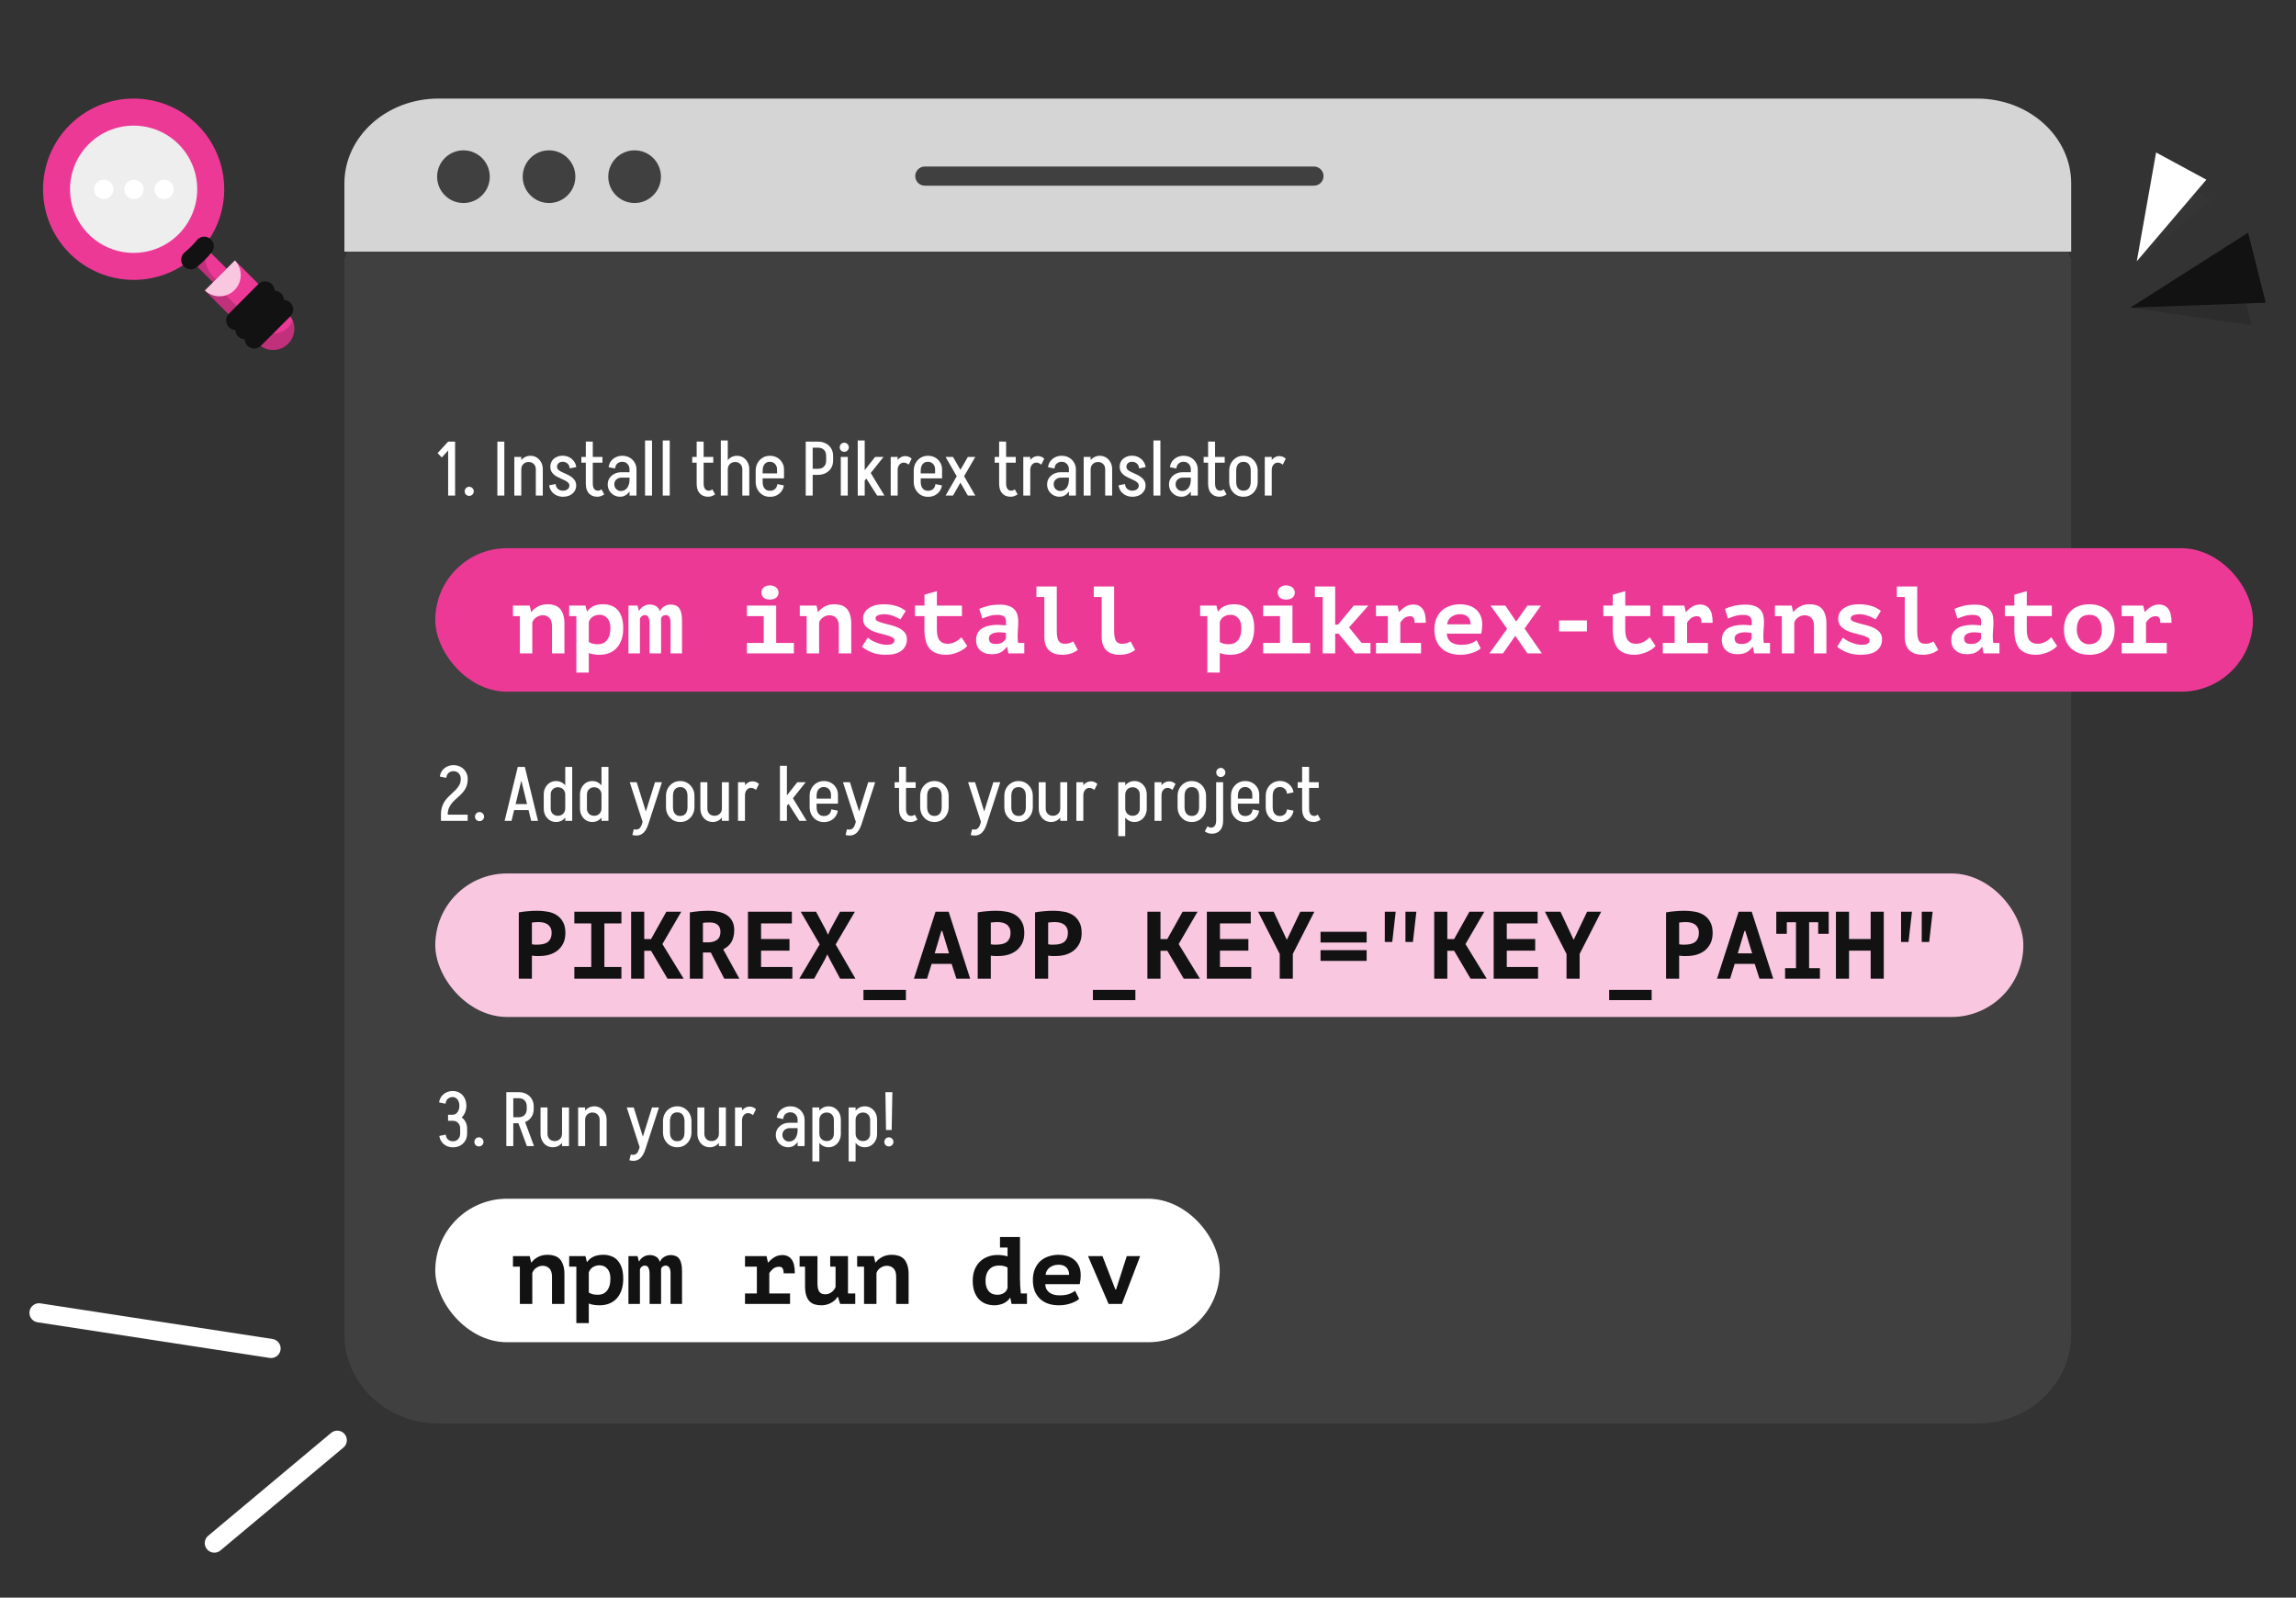 <svg width="480" height="334" viewBox="0 0 480 334" fill="none" xmlns="http://www.w3.org/2000/svg">
<rect x="0" y="0" width="480" height="334" fill="#333333" stroke="none"/>
<g clip-path="url(#clip0_120_1531)">
<path d="M91.671 26.607L413.329 27.893C424.195 27.893 427.176 28.971 427.176 39.255L433 54.222V278.991C433 289.274 424.195 297.607 413.329 297.607H91.671C80.805 297.607 72 289.274 72 278.991V54.222L77.298 39.255C77.298 28.971 80.805 26.607 91.671 26.607Z" fill="#404040"/>
<path d="M91.671 20.607H413.329C424.195 20.607 433 28.548 433 38.346V52.607H72V38.346C72 28.548 80.805 20.607 91.671 20.607Z" fill="#D5D5D5"/>
<path d="M101.892 36.938C101.892 39.703 99.651 41.944 96.89 41.944C94.124 41.944 91.883 39.702 91.883 36.938C91.883 34.17 94.124 31.928 96.89 31.928C99.651 31.928 101.892 34.169 101.892 36.938Z" fill="#404040" stroke="#404040"/>
<path d="M119.785 36.938C119.785 39.702 117.544 41.944 114.779 41.944C112.017 41.944 109.776 39.703 109.776 36.938C109.776 34.169 112.017 31.928 114.779 31.928C117.544 31.928 119.785 34.17 119.785 36.938Z" fill="#404040" stroke="#404040"/>
<path d="M137.677 36.938C137.677 39.702 135.433 41.944 132.671 41.944C129.909 41.944 127.665 39.702 127.665 36.938C127.665 34.17 129.909 31.928 132.671 31.928C135.433 31.928 137.677 34.17 137.677 36.938Z" fill="#404040" stroke="#404040"/>
<path d="M193.342 36.817H274.695" stroke="#404040" stroke-width="4" stroke-linecap="round" stroke-linejoin="round"/>
<path d="M42.846 60.742L49.118 54.464L60.227 65.581C61.962 67.315 61.962 70.122 60.227 71.858C58.492 73.595 55.689 73.595 53.954 71.858L42.846 60.742Z" fill="#ED3996"/>
<path opacity="0.2" d="M60.227 68.426C58.492 70.162 55.689 70.162 53.954 68.426L44.567 59.035L42.846 60.746L53.954 71.863C55.689 73.599 58.492 73.599 60.227 71.863C61.547 70.542 61.856 68.616 61.177 66.999C60.965 67.523 60.642 67.999 60.227 68.426Z" fill="#121212"/>
<path d="M42.505 51.285L39.657 54.135L44.554 59.037L47.401 56.185L42.505 51.285Z" fill="#ED3996"/>
<path opacity="0.2" d="M44.901 58.138C43.071 56.497 42.453 54.024 43.191 51.967L42.5 51.278L39.651 54.133L44.545 59.03L45.185 58.389C45.102 58.305 44.996 58.222 44.901 58.138Z" fill="#121212"/>
<path d="M41.088 25.916C48.144 32.742 48.834 43.822 42.679 51.468C42.336 51.895 41.966 52.31 41.575 52.717C41.041 53.274 40.458 53.809 39.851 54.297C31.726 60.884 19.796 59.611 13.214 51.479C6.632 43.346 7.903 31.41 16.03 24.823C23.467 18.807 34.208 19.282 41.088 25.916Z" fill="#ED3996"/>
<path d="M27.935 52.87C35.278 52.87 41.23 46.913 41.23 39.566C41.23 32.218 35.278 26.261 27.935 26.261C20.593 26.261 14.64 32.218 14.64 39.566C14.64 46.913 20.593 52.87 27.935 52.87Z" fill="#EEEEEE"/>
<path d="M49.109 54.451C50.797 56.223 50.725 59.028 48.956 60.717C47.246 62.345 44.547 62.358 42.837 60.728L49.109 54.451Z" fill="#FAC7E1"/>
<path d="M34.314 41.623C35.431 41.623 36.334 40.717 36.334 39.602C36.334 38.484 35.431 37.581 34.314 37.581C33.199 37.581 32.295 38.484 32.295 39.602C32.295 40.717 33.199 41.623 34.314 41.623Z" fill="white"/>
<path d="M28.005 41.623C29.122 41.623 30.027 40.717 30.027 39.602C30.027 38.484 29.122 37.581 28.005 37.581C26.89 37.581 25.986 38.484 25.986 39.602C25.986 40.717 26.89 41.623 28.005 41.623Z" fill="white"/>
<path d="M23.488 40.539C24.004 39.55 23.623 38.328 22.635 37.811C21.646 37.292 20.426 37.673 19.909 38.663C19.39 39.651 19.771 40.873 20.76 41.39C21.748 41.91 22.969 41.528 23.488 40.539Z" fill="white"/>
<path d="M49.272 66.983L55.416 60.823" stroke="#121212" stroke-width="4" stroke-linecap="round" stroke-linejoin="round"/>
<path d="M51.21 68.92L57.364 62.763" stroke="#121212" stroke-width="4" stroke-linecap="round" stroke-linejoin="round"/>
<path d="M53.146 70.858L59.3 64.7" stroke="#121212" stroke-width="4" stroke-linecap="round" stroke-linejoin="round"/>
<path d="M42.703 51.479C42.358 51.906 41.99 52.324 41.598 52.728C41.052 53.285 40.481 53.821 39.876 54.308" stroke="#121212" stroke-width="4" stroke-linecap="round" stroke-linejoin="round"/>
<path d="M56.67 281.91L8.153 274.46" stroke="white" stroke-width="4" stroke-linecap="round" stroke-linejoin="round"/>
<path d="M70.51 301.095L44.807 322.603" stroke="white" stroke-width="4" stroke-linecap="round" stroke-linejoin="round"/>
<path opacity="0.2" d="M445.366 64.317L467.045 53.354L470.739 67.996L445.366 64.317Z" fill="#121212"/>
<path d="M445.366 64.317L469.984 48.646L473.678 63.284L445.366 64.317Z" fill="#121212"/>
<path opacity="0.2" d="M446.721 54.604L451.92 36.133C451.92 36.133 451.93 36.128 451.937 36.124L462.428 41.8C462.433 41.81 462.433 41.81 462.43 41.824L446.749 54.612C446.733 54.62 446.721 54.604 446.721 54.604Z" fill="#404040"/>
<path d="M446.717 54.594L450.748 31.893C450.74 31.887 450.754 31.889 450.764 31.885L461.253 37.561C461.261 37.571 461.261 37.571 461.251 37.575L446.737 54.593C446.735 54.606 446.721 54.604 446.717 54.594Z" fill="white"/>
<path d="M92.36 95.639L91.48 94.727L93.688 92.327V94.183L92.36 95.639ZM93.688 103.607V92.327H95.144V103.607H93.688ZM98.088 103.671C97.821 103.671 97.597 103.581 97.416 103.399C97.234 103.218 97.144 102.994 97.144 102.727C97.144 102.461 97.234 102.237 97.416 102.055C97.597 101.863 97.821 101.767 98.088 101.767C98.354 101.767 98.578 101.863 98.76 102.055C98.952 102.237 99.048 102.461 99.048 102.727C99.048 102.994 98.952 103.218 98.76 103.399C98.578 103.581 98.354 103.671 98.088 103.671ZM103.979 103.607V92.327H105.435V103.607H103.979ZM107.523 103.607V95.527H108.979V103.607H107.523ZM112.019 103.607V98.103H113.475V103.607H112.019ZM112.019 98.103C112.019 97.655 111.88 97.293 111.603 97.015C111.325 96.727 110.968 96.583 110.531 96.583L110.899 95.287C111.389 95.287 111.827 95.41 112.211 95.655C112.605 95.901 112.915 96.237 113.139 96.663C113.363 97.09 113.475 97.57 113.475 98.103H112.019ZM108.339 98.135C108.339 97.591 108.451 97.106 108.674 96.679C108.899 96.242 109.203 95.901 109.587 95.655C109.971 95.41 110.408 95.287 110.899 95.287L110.531 96.583C110.072 96.583 109.699 96.727 109.411 97.015C109.123 97.303 108.979 97.677 108.979 98.135H108.339ZM119.034 101.527C119.034 101.261 118.938 101.042 118.746 100.871C118.554 100.69 118.303 100.53 117.994 100.391C117.695 100.242 117.375 100.093 117.034 99.943C116.703 99.794 116.383 99.623 116.074 99.431C115.775 99.229 115.53 98.978 115.338 98.679C115.146 98.37 115.05 97.997 115.05 97.559C115.05 97.559 115.093 97.559 115.178 97.559C115.274 97.559 115.391 97.559 115.53 97.559C115.679 97.559 115.823 97.559 115.962 97.559C116.101 97.559 116.218 97.559 116.314 97.559C116.41 97.559 116.458 97.559 116.458 97.559C116.458 97.826 116.554 98.05 116.746 98.231C116.938 98.402 117.183 98.557 117.482 98.695C117.791 98.834 118.117 98.983 118.458 99.143C118.799 99.293 119.119 99.469 119.418 99.671C119.717 99.874 119.962 100.125 120.154 100.423C120.357 100.711 120.458 101.079 120.458 101.527C120.458 101.527 120.41 101.527 120.314 101.527C120.218 101.527 120.095 101.527 119.946 101.527C119.807 101.527 119.669 101.527 119.53 101.527C119.391 101.527 119.274 101.527 119.178 101.527C119.082 101.527 119.034 101.527 119.034 101.527ZM117.674 103.847V102.583C118.069 102.583 118.394 102.487 118.65 102.295C118.906 102.093 119.034 101.837 119.034 101.527H120.458C120.458 101.975 120.335 102.375 120.09 102.727C119.855 103.079 119.53 103.357 119.114 103.559C118.698 103.751 118.218 103.847 117.674 103.847ZM115.05 97.559C115.05 97.122 115.157 96.733 115.37 96.391C115.594 96.039 115.903 95.767 116.298 95.575C116.693 95.373 117.13 95.271 117.61 95.271V96.535C117.279 96.535 117.002 96.631 116.778 96.823C116.565 97.015 116.458 97.261 116.458 97.559H115.05ZM116.154 101.191C116.207 101.661 116.378 102.013 116.666 102.247C116.954 102.471 117.29 102.583 117.674 102.583V103.847C117.183 103.847 116.73 103.746 116.314 103.543C115.898 103.341 115.557 103.058 115.29 102.695C115.034 102.333 114.874 101.922 114.81 101.463L116.154 101.191ZM119.114 97.927C119.061 97.447 118.89 97.095 118.602 96.871C118.325 96.647 117.994 96.535 117.61 96.535V95.271C118.111 95.271 118.565 95.373 118.97 95.575C119.375 95.778 119.711 96.061 119.978 96.423C120.245 96.775 120.41 97.186 120.474 97.655L119.114 97.927ZM122.472 101.159V92.311L123.928 92.327V101.159H122.472ZM121.544 96.727V95.527H125.944V96.727H121.544ZM122.472 101.143H123.928C123.928 101.453 123.971 101.714 124.056 101.927C124.142 102.141 124.264 102.306 124.424 102.423C124.584 102.53 124.776 102.583 125 102.583L124.872 103.847C124.126 103.847 123.539 103.613 123.112 103.143C122.686 102.663 122.472 101.997 122.472 101.143ZM125.752 102.311L126.328 103.351C126.115 103.511 125.88 103.634 125.624 103.719C125.379 103.805 125.128 103.847 124.872 103.847L125 102.583C125.139 102.583 125.267 102.562 125.384 102.519C125.512 102.466 125.635 102.397 125.752 102.311ZM131.608 103.607V98.103H133.064V103.607H131.608ZM129.656 103.847L129.768 102.647C130.152 102.647 130.477 102.551 130.744 102.359C131.021 102.167 131.235 101.885 131.384 101.511C131.533 101.138 131.608 100.695 131.608 100.183L132.328 100.151C132.328 100.877 132.211 101.517 131.976 102.071C131.741 102.626 131.421 103.063 131.016 103.383C130.621 103.693 130.168 103.847 129.656 103.847ZM129.656 103.847C129.176 103.847 128.739 103.735 128.344 103.511C127.949 103.287 127.635 102.983 127.4 102.599C127.165 102.205 127.048 101.767 127.048 101.287L128.424 101.239C128.424 101.645 128.557 101.981 128.824 102.247C129.101 102.514 129.416 102.647 129.768 102.647L129.656 103.847ZM127.048 101.287C127.048 100.786 127.171 100.349 127.416 99.975C127.672 99.591 128.013 99.287 128.44 99.063C128.867 98.839 129.352 98.727 129.896 98.727L129.976 99.847C129.528 99.847 129.155 99.981 128.856 100.247C128.568 100.503 128.424 100.834 128.424 101.239L127.048 101.287ZM129.976 99.847L129.896 98.727H132.36V99.847H129.976ZM131.608 100.183V98.119H132.328V100.151L131.608 100.183ZM133.064 98.135H131.608C131.608 97.666 131.464 97.282 131.176 96.983C130.899 96.685 130.536 96.535 130.088 96.535V95.287C130.664 95.287 131.171 95.41 131.608 95.655C132.056 95.901 132.408 96.242 132.664 96.679C132.931 97.106 133.064 97.591 133.064 98.135ZM128.584 97.943L127.24 97.671C127.304 97.191 127.464 96.775 127.72 96.423C127.987 96.071 128.323 95.794 128.728 95.591C129.144 95.389 129.603 95.287 130.104 95.287V96.535C129.709 96.535 129.368 96.653 129.08 96.887C128.803 97.111 128.637 97.463 128.584 97.943ZM134.854 103.607V92.087H136.31V103.607H134.854ZM138.558 103.607V92.087H140.014V103.607H138.558ZM145.644 101.159V92.311L147.1 92.327V101.159H145.644ZM144.716 96.727V95.527H149.116V96.727H144.716ZM145.644 101.143H147.1C147.1 101.453 147.143 101.714 147.228 101.927C147.314 102.141 147.436 102.306 147.596 102.423C147.756 102.53 147.948 102.583 148.172 102.583L148.044 103.847C147.298 103.847 146.711 103.613 146.284 103.143C145.858 102.663 145.644 101.997 145.644 101.143ZM148.924 102.311L149.5 103.351C149.287 103.511 149.052 103.634 148.796 103.719C148.551 103.805 148.3 103.847 148.044 103.847L148.172 102.583C148.311 102.583 148.439 102.562 148.556 102.519C148.684 102.466 148.807 102.397 148.924 102.311ZM150.694 103.607V95.527H152.15V103.607H150.694ZM155.19 103.607V98.103H156.646V103.607H155.19ZM155.19 98.103C155.19 97.655 155.052 97.293 154.774 97.015C154.497 96.727 154.14 96.583 153.702 96.583L154.07 95.287C154.561 95.287 154.998 95.41 155.382 95.655C155.777 95.901 156.086 96.237 156.31 96.663C156.534 97.09 156.646 97.57 156.646 98.103H155.19ZM151.51 98.135C151.51 97.591 151.622 97.106 151.846 96.679C152.07 96.242 152.374 95.901 152.758 95.655C153.142 95.41 153.58 95.287 154.07 95.287L153.702 96.583C153.244 96.583 152.87 96.727 152.582 97.015C152.294 97.303 152.15 97.677 152.15 98.135H151.51ZM150.694 103.607V92.087H152.15V103.607H150.694ZM158.446 100.007V98.967H163.902V100.007H158.446ZM160.926 103.863V102.599H161.006V103.863H160.926ZM157.982 100.743V98.391H159.438V100.743H157.982ZM162.446 98.967V98.135H163.902V98.967H162.446ZM163.902 98.135H162.446C162.446 97.666 162.302 97.282 162.014 96.983C161.737 96.685 161.374 96.535 160.926 96.535V95.287C161.502 95.287 162.009 95.41 162.446 95.655C162.894 95.901 163.246 96.242 163.502 96.679C163.769 97.106 163.902 97.591 163.902 98.135ZM162.51 101.207L163.87 101.479C163.806 101.938 163.641 102.349 163.374 102.711C163.107 103.074 162.771 103.357 162.366 103.559C161.961 103.762 161.507 103.863 161.006 103.863V102.599C161.39 102.599 161.721 102.487 161.998 102.263C162.286 102.029 162.457 101.677 162.51 101.207ZM157.982 98.407C157.982 97.799 158.11 97.266 158.366 96.807C158.633 96.338 158.985 95.97 159.422 95.703C159.87 95.426 160.377 95.287 160.942 95.287V96.535C160.473 96.535 160.105 96.701 159.838 97.031C159.571 97.351 159.438 97.81 159.438 98.407H157.982ZM157.982 100.743H159.438C159.438 101.33 159.571 101.789 159.838 102.119C160.105 102.439 160.473 102.599 160.942 102.599V103.863C160.377 103.863 159.87 103.73 159.422 103.463C158.985 103.186 158.633 102.813 158.366 102.343C158.11 101.874 157.982 101.341 157.982 100.743ZM169.388 93.591V92.327H171.02V93.591H169.388ZM169.388 99.271V98.007H171.02V99.271H169.388ZM172.716 96.279V95.319H174.172V96.279H172.716ZM174.172 95.319H172.716C172.716 94.765 172.562 94.338 172.252 94.039C171.954 93.741 171.538 93.591 171.004 93.591V92.327C171.634 92.327 172.183 92.455 172.652 92.711C173.132 92.957 173.506 93.309 173.772 93.767C174.039 94.215 174.172 94.733 174.172 95.319ZM174.172 96.263C174.172 96.861 174.039 97.383 173.772 97.831C173.506 98.279 173.132 98.631 172.652 98.887C172.183 99.143 171.634 99.271 171.004 99.271V98.007C171.538 98.007 171.954 97.853 172.252 97.543C172.562 97.234 172.716 96.807 172.716 96.263H174.172ZM168.444 103.607V92.327H169.9V103.607H168.444ZM175.776 103.607V95.527H177.232V103.607H175.776ZM176.496 94.455C176.23 94.455 176.006 94.365 175.824 94.183C175.643 94.002 175.552 93.778 175.552 93.511C175.552 93.245 175.643 93.021 175.824 92.839C176.006 92.647 176.23 92.551 176.496 92.551C176.763 92.551 176.987 92.647 177.168 92.839C177.36 93.021 177.456 93.245 177.456 93.511C177.456 93.778 177.36 94.002 177.168 94.183C176.987 94.365 176.763 94.455 176.496 94.455ZM183.383 103.607L180.519 99.143L181.911 98.679L184.903 103.607H183.383ZM180.567 100.727L179.447 99.975L182.951 95.527H184.711L180.567 100.727ZM179.319 103.607V92.087H180.775V103.607H179.319ZM186.21 103.607V95.527H187.666V103.607H186.21ZM187.01 98.279C187.01 97.725 187.106 97.223 187.298 96.775C187.501 96.327 187.773 95.981 188.114 95.735C188.455 95.479 188.839 95.351 189.266 95.351L188.946 96.711C188.573 96.711 188.263 96.861 188.018 97.159C187.783 97.447 187.666 97.821 187.666 98.279H187.01ZM189.97 97.143C189.81 97.005 189.639 96.898 189.458 96.823C189.287 96.749 189.117 96.711 188.946 96.711L189.266 95.351C189.511 95.351 189.741 95.394 189.954 95.479C190.167 95.554 190.381 95.693 190.594 95.895L189.97 97.143ZM191.493 100.007V98.967H196.949V100.007H191.493ZM193.973 103.863V102.599H194.053V103.863H193.973ZM191.029 100.743V98.391H192.485V100.743H191.029ZM195.493 98.967V98.135H196.949V98.967H195.493ZM196.949 98.135H195.493C195.493 97.666 195.349 97.282 195.061 96.983C194.783 96.685 194.421 96.535 193.973 96.535V95.287C194.549 95.287 195.055 95.41 195.493 95.655C195.941 95.901 196.293 96.242 196.549 96.679C196.815 97.106 196.949 97.591 196.949 98.135ZM195.557 101.207L196.917 101.479C196.853 101.938 196.687 102.349 196.421 102.711C196.154 103.074 195.818 103.357 195.413 103.559C195.007 103.762 194.554 103.863 194.053 103.863V102.599C194.437 102.599 194.767 102.487 195.045 102.263C195.333 102.029 195.503 101.677 195.557 101.207ZM191.029 98.407C191.029 97.799 191.157 97.266 191.413 96.807C191.679 96.338 192.031 95.97 192.469 95.703C192.917 95.426 193.423 95.287 193.989 95.287V96.535C193.519 96.535 193.151 96.701 192.885 97.031C192.618 97.351 192.485 97.81 192.485 98.407H191.029ZM191.029 100.743H192.485C192.485 101.33 192.618 101.789 192.885 102.119C193.151 102.439 193.519 102.599 193.989 102.599V103.863C193.423 103.863 192.917 103.73 192.469 103.463C192.031 103.186 191.679 102.813 191.413 102.343C191.157 101.874 191.029 101.341 191.029 100.743ZM202.339 103.607L197.683 95.527H199.235L203.891 103.607H202.339ZM197.683 103.607L200.019 99.559H201.555L199.235 103.607H197.683ZM200.019 99.559L202.339 95.527H203.891L201.555 99.559H200.019ZM208.879 101.159V92.311L210.335 92.327V101.159H208.879ZM207.951 96.727V95.527H212.351V96.727H207.951ZM208.879 101.143H210.335C210.335 101.453 210.377 101.714 210.463 101.927C210.548 102.141 210.671 102.306 210.831 102.423C210.991 102.53 211.183 102.583 211.407 102.583L211.279 103.847C210.532 103.847 209.945 103.613 209.519 103.143C209.092 102.663 208.879 101.997 208.879 101.143ZM212.159 102.311L212.735 103.351C212.521 103.511 212.287 103.634 212.031 103.719C211.785 103.805 211.535 103.847 211.279 103.847L211.407 102.583C211.545 102.583 211.673 102.562 211.791 102.519C211.919 102.466 212.041 102.397 212.159 102.311ZM213.929 103.607V95.527H215.385V103.607H213.929ZM214.729 98.279C214.729 97.725 214.825 97.223 215.017 96.775C215.219 96.327 215.491 95.981 215.833 95.735C216.174 95.479 216.558 95.351 216.985 95.351L216.665 96.711C216.291 96.711 215.982 96.861 215.737 97.159C215.502 97.447 215.385 97.821 215.385 98.279H214.729ZM217.689 97.143C217.529 97.005 217.358 96.898 217.177 96.823C217.006 96.749 216.835 96.711 216.665 96.711L216.985 95.351C217.23 95.351 217.459 95.394 217.673 95.479C217.886 95.554 218.099 95.693 218.313 95.895L217.689 97.143ZM223.468 103.607V98.103H224.924V103.607H223.468ZM221.516 103.847L221.628 102.647C222.012 102.647 222.337 102.551 222.604 102.359C222.881 102.167 223.094 101.885 223.244 101.511C223.393 101.138 223.468 100.695 223.468 100.183L224.188 100.151C224.188 100.877 224.07 101.517 223.836 102.071C223.601 102.626 223.281 103.063 222.876 103.383C222.481 103.693 222.028 103.847 221.516 103.847ZM221.516 103.847C221.036 103.847 220.598 103.735 220.204 103.511C219.809 103.287 219.494 102.983 219.26 102.599C219.025 102.205 218.908 101.767 218.908 101.287L220.284 101.239C220.284 101.645 220.417 101.981 220.684 102.247C220.961 102.514 221.276 102.647 221.628 102.647L221.516 103.847ZM218.908 101.287C218.908 100.786 219.03 100.349 219.276 99.975C219.532 99.591 219.873 99.287 220.299 99.063C220.726 98.839 221.212 98.727 221.756 98.727L221.836 99.847C221.388 99.847 221.014 99.981 220.716 100.247C220.428 100.503 220.284 100.834 220.284 101.239L218.908 101.287ZM221.836 99.847L221.756 98.727H224.22V99.847H221.836ZM223.468 100.183V98.119H224.188V100.151L223.468 100.183ZM224.924 98.135H223.468C223.468 97.666 223.324 97.282 223.036 96.983C222.758 96.685 222.396 96.535 221.948 96.535V95.287C222.524 95.287 223.03 95.41 223.468 95.655C223.916 95.901 224.268 96.242 224.524 96.679C224.79 97.106 224.924 97.591 224.924 98.135ZM220.444 97.943L219.1 97.671C219.164 97.191 219.324 96.775 219.58 96.423C219.846 96.071 220.182 95.794 220.588 95.591C221.004 95.389 221.462 95.287 221.964 95.287V96.535C221.569 96.535 221.228 96.653 220.94 96.887C220.662 97.111 220.497 97.463 220.444 97.943ZM226.554 103.607V95.527H228.01V103.607H226.554ZM231.05 103.607V98.103H232.506V103.607H231.05ZM231.05 98.103C231.05 97.655 230.911 97.293 230.634 97.015C230.356 96.727 229.999 96.583 229.562 96.583L229.93 95.287C230.42 95.287 230.858 95.41 231.242 95.655C231.636 95.901 231.946 96.237 232.17 96.663C232.394 97.09 232.506 97.57 232.506 98.103H231.05ZM227.37 98.135C227.37 97.591 227.482 97.106 227.706 96.679C227.93 96.242 228.234 95.901 228.618 95.655C229.002 95.41 229.439 95.287 229.93 95.287L229.562 96.583C229.103 96.583 228.73 96.727 228.442 97.015C228.154 97.303 228.01 97.677 228.01 98.135H227.37ZM238.065 101.527C238.065 101.261 237.969 101.042 237.777 100.871C237.585 100.69 237.335 100.53 237.025 100.391C236.727 100.242 236.407 100.093 236.065 99.943C235.735 99.794 235.415 99.623 235.105 99.431C234.807 99.229 234.561 98.978 234.369 98.679C234.177 98.37 234.081 97.997 234.081 97.559C234.081 97.559 234.124 97.559 234.209 97.559C234.305 97.559 234.423 97.559 234.561 97.559C234.711 97.559 234.855 97.559 234.993 97.559C235.132 97.559 235.249 97.559 235.345 97.559C235.441 97.559 235.489 97.559 235.489 97.559C235.489 97.826 235.585 98.05 235.777 98.231C235.969 98.402 236.215 98.557 236.513 98.695C236.823 98.834 237.148 98.983 237.489 99.143C237.831 99.293 238.151 99.469 238.449 99.671C238.748 99.874 238.993 100.125 239.185 100.423C239.388 100.711 239.489 101.079 239.489 101.527C239.489 101.527 239.441 101.527 239.345 101.527C239.249 101.527 239.127 101.527 238.977 101.527C238.839 101.527 238.7 101.527 238.561 101.527C238.423 101.527 238.305 101.527 238.209 101.527C238.113 101.527 238.065 101.527 238.065 101.527ZM236.705 103.847V102.583C237.1 102.583 237.425 102.487 237.681 102.295C237.937 102.093 238.065 101.837 238.065 101.527H239.489C239.489 101.975 239.367 102.375 239.121 102.727C238.887 103.079 238.561 103.357 238.145 103.559C237.729 103.751 237.249 103.847 236.705 103.847ZM234.081 97.559C234.081 97.122 234.188 96.733 234.401 96.391C234.625 96.039 234.935 95.767 235.329 95.575C235.724 95.373 236.161 95.271 236.641 95.271V96.535C236.311 96.535 236.033 96.631 235.809 96.823C235.596 97.015 235.489 97.261 235.489 97.559H234.081ZM235.185 101.191C235.239 101.661 235.409 102.013 235.697 102.247C235.985 102.471 236.321 102.583 236.705 102.583V103.847C236.215 103.847 235.761 103.746 235.345 103.543C234.929 103.341 234.588 103.058 234.321 102.695C234.065 102.333 233.905 101.922 233.841 101.463L235.185 101.191ZM238.145 97.927C238.092 97.447 237.921 97.095 237.633 96.871C237.356 96.647 237.025 96.535 236.641 96.535V95.271C237.143 95.271 237.596 95.373 238.001 95.575C238.407 95.778 238.743 96.061 239.009 96.423C239.276 96.775 239.441 97.186 239.505 97.655L238.145 97.927ZM241.136 103.607V92.087H242.592V103.607H241.136ZM248.952 103.607V98.103H250.408V103.607H248.952ZM247 103.847L247.112 102.647C247.496 102.647 247.821 102.551 248.088 102.359C248.365 102.167 248.579 101.885 248.728 101.511C248.877 101.138 248.952 100.695 248.952 100.183L249.672 100.151C249.672 100.877 249.555 101.517 249.32 102.071C249.085 102.626 248.765 103.063 248.36 103.383C247.965 103.693 247.512 103.847 247 103.847ZM247 103.847C246.52 103.847 246.083 103.735 245.688 103.511C245.293 103.287 244.979 102.983 244.744 102.599C244.509 102.205 244.392 101.767 244.392 101.287L245.768 101.239C245.768 101.645 245.901 101.981 246.168 102.247C246.445 102.514 246.76 102.647 247.112 102.647L247 103.847ZM244.392 101.287C244.392 100.786 244.515 100.349 244.76 99.975C245.016 99.591 245.357 99.287 245.784 99.063C246.211 98.839 246.696 98.727 247.24 98.727L247.32 99.847C246.872 99.847 246.499 99.981 246.2 100.247C245.912 100.503 245.768 100.834 245.768 101.239L244.392 101.287ZM247.32 99.847L247.24 98.727H249.704V99.847H247.32ZM248.952 100.183V98.119H249.672V100.151L248.952 100.183ZM250.408 98.135H248.952C248.952 97.666 248.808 97.282 248.52 96.983C248.243 96.685 247.88 96.535 247.432 96.535V95.287C248.008 95.287 248.515 95.41 248.952 95.655C249.4 95.901 249.752 96.242 250.008 96.679C250.275 97.106 250.408 97.591 250.408 98.135ZM245.928 97.943L244.584 97.671C244.648 97.191 244.808 96.775 245.064 96.423C245.331 96.071 245.667 95.794 246.072 95.591C246.488 95.389 246.947 95.287 247.448 95.287V96.535C247.053 96.535 246.712 96.653 246.424 96.887C246.147 97.111 245.981 97.463 245.928 97.943ZM252.566 101.159V92.311L254.022 92.327V101.159H252.566ZM251.638 96.727V95.527H256.038V96.727H251.638ZM252.566 101.143H254.022C254.022 101.453 254.065 101.714 254.15 101.927C254.235 102.141 254.358 102.306 254.518 102.423C254.678 102.53 254.87 102.583 255.094 102.583L254.966 103.847C254.219 103.847 253.633 103.613 253.206 103.143C252.779 102.663 252.566 101.997 252.566 101.143ZM255.846 102.311L256.422 103.351C256.209 103.511 255.974 103.634 255.718 103.719C255.473 103.805 255.222 103.847 254.966 103.847L255.094 102.583C255.233 102.583 255.361 102.562 255.478 102.519C255.606 102.466 255.729 102.397 255.846 102.311ZM261.478 100.743V98.391H262.934V100.743H261.478ZM256.982 100.743V98.391H258.438V100.743H256.982ZM259.91 96.551V95.287H260.006V96.551H259.91ZM259.91 103.847V102.583H260.006V103.847H259.91ZM256.982 98.407C256.982 97.81 257.11 97.277 257.366 96.807C257.633 96.338 257.985 95.97 258.422 95.703C258.87 95.426 259.377 95.287 259.942 95.287V96.551C259.473 96.551 259.105 96.711 258.838 97.031C258.571 97.351 258.438 97.81 258.438 98.407H256.982ZM262.934 98.407H261.478C261.478 97.81 261.345 97.351 261.078 97.031C260.822 96.711 260.454 96.551 259.974 96.551V95.287C260.539 95.287 261.041 95.426 261.478 95.703C261.926 95.97 262.278 96.338 262.534 96.807C262.801 97.277 262.934 97.81 262.934 98.407ZM256.982 100.727H258.438C258.438 101.314 258.571 101.773 258.838 102.103C259.105 102.423 259.473 102.583 259.942 102.583V103.847C259.377 103.847 258.87 103.714 258.422 103.447C257.985 103.17 257.633 102.797 257.366 102.327C257.11 101.858 256.982 101.325 256.982 100.727ZM262.934 100.727C262.934 101.325 262.801 101.858 262.534 102.327C262.278 102.797 261.926 103.17 261.478 103.447C261.041 103.714 260.539 103.847 259.974 103.847V102.583C260.454 102.583 260.822 102.423 261.078 102.103C261.345 101.773 261.478 101.314 261.478 100.727H262.934ZM264.413 103.607V95.527H265.869V103.607H264.413ZM265.213 98.279C265.213 97.725 265.309 97.223 265.501 96.775C265.704 96.327 265.976 95.981 266.317 95.735C266.658 95.479 267.042 95.351 267.469 95.351L267.149 96.711C266.776 96.711 266.466 96.861 266.221 97.159C265.986 97.447 265.869 97.821 265.869 98.279H265.213ZM268.173 97.143C268.013 97.005 267.842 96.898 267.661 96.823C267.49 96.749 267.32 96.711 267.149 96.711L267.469 95.351C267.714 95.351 267.944 95.394 268.157 95.479C268.37 95.554 268.584 95.693 268.797 95.895L268.173 97.143Z" fill="white"/>
<rect x="91" y="114.607" width="380" height="30" rx="15" fill="#ED3996"/>
<path d="M107.24 126.607H110.74L111.04 127.927H111.12C111.427 127.501 111.867 127.127 112.44 126.807C113.013 126.487 113.7 126.327 114.5 126.327C114.993 126.327 115.453 126.394 115.88 126.527C116.32 126.661 116.693 126.881 117 127.187C117.307 127.494 117.547 127.914 117.72 128.447C117.907 128.967 118 129.614 118 130.387V136.607H115.4V130.927C115.4 130.114 115.213 129.527 114.84 129.167C114.48 128.807 114.02 128.627 113.46 128.627C112.967 128.627 112.513 128.774 112.1 129.067C111.7 129.347 111.427 129.701 111.28 130.127V136.607H108.68V128.807H107.24V126.607ZM118.992 126.607H122.392L122.692 127.807H122.772C123.466 126.821 124.586 126.327 126.132 126.327C126.746 126.327 127.306 126.427 127.812 126.627C128.332 126.814 128.772 127.114 129.132 127.527C129.506 127.941 129.792 128.461 129.992 129.087C130.192 129.714 130.292 130.467 130.292 131.347C130.292 132.201 130.179 132.974 129.952 133.667C129.726 134.347 129.399 134.927 128.972 135.407C128.546 135.887 128.026 136.254 127.412 136.507C126.799 136.761 126.099 136.887 125.312 136.887C124.899 136.887 124.492 136.854 124.092 136.787C123.692 136.734 123.359 136.641 123.092 136.507V140.607H120.492V128.807H118.992V126.607ZM125.352 128.527C124.846 128.527 124.379 128.654 123.952 128.907C123.539 129.161 123.252 129.541 123.092 130.047V134.207C123.279 134.354 123.546 134.474 123.892 134.567C124.252 134.647 124.612 134.687 124.972 134.687C125.346 134.687 125.692 134.627 126.012 134.507C126.332 134.374 126.612 134.167 126.852 133.887C127.092 133.607 127.279 133.254 127.412 132.827C127.546 132.401 127.612 131.887 127.612 131.287C127.612 130.407 127.399 129.727 126.972 129.247C126.546 128.767 126.006 128.527 125.352 128.527ZM135.804 136.607V130.487C135.804 130.087 135.778 129.767 135.724 129.527C135.671 129.274 135.598 129.081 135.504 128.947C135.424 128.801 135.318 128.707 135.184 128.667C135.064 128.614 134.938 128.587 134.804 128.587C134.578 128.587 134.364 128.661 134.164 128.807C133.978 128.954 133.851 129.141 133.784 129.367V136.607H131.384V126.607H133.284L133.564 127.707H133.624C133.824 127.321 134.118 127.007 134.504 126.767C134.891 126.514 135.344 126.387 135.864 126.387C136.304 126.387 136.724 126.494 137.124 126.707C137.524 126.921 137.798 127.294 137.944 127.827C138.144 127.361 138.451 127.007 138.864 126.767C139.278 126.514 139.724 126.387 140.204 126.387C140.564 126.387 140.884 126.441 141.164 126.547C141.458 126.641 141.711 126.814 141.924 127.067C142.138 127.321 142.298 127.667 142.404 128.107C142.524 128.534 142.584 129.087 142.584 129.767V136.607H140.184V130.207C140.184 129.607 140.084 129.187 139.884 128.947C139.698 128.707 139.464 128.587 139.184 128.587C138.944 128.587 138.738 128.647 138.564 128.767C138.391 128.874 138.271 129.054 138.204 129.307V136.607H135.804ZM156.149 134.407H159.669V128.807H156.149V126.607H162.269V134.407H165.969V136.607H156.149V134.407ZM159.189 123.887C159.189 123.474 159.342 123.121 159.649 122.827C159.955 122.534 160.382 122.387 160.929 122.387C161.489 122.387 161.935 122.534 162.269 122.827C162.602 123.121 162.769 123.474 162.769 123.887C162.769 124.314 162.602 124.667 162.269 124.947C161.935 125.214 161.489 125.347 160.929 125.347C160.382 125.347 159.955 125.214 159.649 124.947C159.342 124.667 159.189 124.314 159.189 123.887ZM167.201 126.607H170.701L171.001 127.927H171.081C171.388 127.501 171.828 127.127 172.401 126.807C172.974 126.487 173.661 126.327 174.461 126.327C174.954 126.327 175.414 126.394 175.841 126.527C176.281 126.661 176.654 126.881 176.961 127.187C177.268 127.494 177.508 127.914 177.681 128.447C177.868 128.967 177.961 129.614 177.961 130.387V136.607H175.361V130.927C175.361 130.114 175.174 129.527 174.801 129.167C174.441 128.807 173.981 128.627 173.421 128.627C172.928 128.627 172.474 128.774 172.061 129.067C171.661 129.347 171.388 129.701 171.241 130.127V136.607H168.641V128.807H167.201V126.607ZM186.993 133.847C186.993 133.581 186.826 133.367 186.493 133.207C186.173 133.047 185.773 132.901 185.293 132.767C184.813 132.634 184.286 132.501 183.713 132.367C183.14 132.221 182.613 132.027 182.133 131.787C181.653 131.534 181.246 131.221 180.913 130.847C180.593 130.461 180.433 129.967 180.433 129.367C180.433 128.874 180.54 128.441 180.753 128.067C180.98 127.694 181.28 127.381 181.653 127.127C182.04 126.861 182.493 126.661 183.013 126.527C183.546 126.394 184.12 126.327 184.733 126.327C185.386 126.327 185.96 126.374 186.453 126.467C186.946 126.561 187.373 126.674 187.733 126.807C188.106 126.941 188.42 127.094 188.673 127.267C188.94 127.427 189.166 127.574 189.353 127.707L188.253 129.487C188.053 129.367 187.82 129.247 187.553 129.127C187.3 128.994 187.026 128.874 186.733 128.767C186.453 128.661 186.153 128.574 185.833 128.507C185.526 128.441 185.22 128.407 184.913 128.407C184.353 128.407 183.9 128.481 183.553 128.627C183.206 128.774 183.033 129.001 183.033 129.307C183.033 129.547 183.193 129.741 183.513 129.887C183.846 130.034 184.253 130.174 184.733 130.307C185.213 130.427 185.74 130.561 186.313 130.707C186.886 130.854 187.413 131.047 187.893 131.287C188.373 131.514 188.773 131.814 189.093 132.187C189.426 132.561 189.593 133.041 189.593 133.627C189.593 134.641 189.22 135.441 188.473 136.027C187.74 136.601 186.646 136.887 185.193 136.887C184.046 136.887 183.053 136.721 182.213 136.387C181.386 136.041 180.72 135.641 180.213 135.187L181.413 133.307C181.586 133.454 181.813 133.621 182.093 133.807C182.386 133.981 182.713 134.141 183.073 134.287C183.433 134.434 183.813 134.561 184.213 134.667C184.626 134.761 185.033 134.807 185.433 134.807C185.86 134.807 186.226 134.734 186.533 134.587C186.84 134.441 186.993 134.194 186.993 133.847ZM193.265 128.807H191.285V126.607H193.265V124.327L195.865 123.587V126.607H201.105V128.807H195.865V131.667C195.865 132.694 196.059 133.441 196.445 133.907C196.832 134.361 197.372 134.587 198.065 134.587C198.425 134.587 198.752 134.547 199.045 134.467C199.339 134.374 199.599 134.261 199.825 134.127C200.065 133.994 200.279 133.847 200.465 133.687C200.665 133.527 200.845 133.381 201.005 133.247L202.205 135.047C201.979 135.314 201.692 135.561 201.345 135.787C201.012 136.001 200.645 136.194 200.245 136.367C199.859 136.527 199.452 136.654 199.025 136.747C198.599 136.841 198.179 136.887 197.765 136.887C196.272 136.887 195.145 136.474 194.385 135.647C193.639 134.807 193.265 133.481 193.265 131.667V128.807ZM204.738 127.287C205.271 127.047 205.884 126.841 206.578 126.667C207.284 126.494 208.118 126.407 209.078 126.407C209.771 126.407 210.358 126.494 210.838 126.667C211.331 126.827 211.724 127.061 212.018 127.367C212.324 127.674 212.544 128.041 212.678 128.467C212.811 128.894 212.878 129.374 212.878 129.907C212.878 130.587 212.851 131.167 212.798 131.647C212.758 132.127 212.738 132.554 212.738 132.927C212.738 133.207 212.751 133.521 212.778 133.867C212.804 134.054 212.824 134.234 212.838 134.407H214.138V136.607H210.818L210.558 135.247H210.458C210.191 135.661 209.811 136.021 209.318 136.327C208.824 136.621 208.158 136.767 207.318 136.767C206.318 136.767 205.524 136.501 204.938 135.967C204.351 135.434 204.058 134.727 204.058 133.847C204.058 133.287 204.158 132.807 204.358 132.407C204.571 131.994 204.871 131.661 205.258 131.407C205.658 131.141 206.131 130.947 206.678 130.827C207.238 130.694 207.858 130.627 208.538 130.627C208.778 130.627 209.031 130.641 209.298 130.667C209.564 130.694 209.891 130.721 210.278 130.747C210.304 130.614 210.318 130.481 210.318 130.347V129.967C210.318 129.461 210.171 129.101 209.878 128.887C209.584 128.661 209.151 128.547 208.578 128.547C207.898 128.547 207.284 128.634 206.738 128.807C206.191 128.981 205.731 129.154 205.358 129.327L204.738 127.287ZM208.158 134.627C208.798 134.627 209.278 134.514 209.598 134.287C209.918 134.047 210.151 133.794 210.298 133.527V132.327C210.164 132.301 209.964 132.274 209.698 132.247C209.431 132.207 209.144 132.187 208.838 132.187C208.584 132.187 208.331 132.214 208.077 132.267C207.824 132.307 207.598 132.381 207.398 132.487C207.198 132.581 207.038 132.707 206.918 132.867C206.798 133.027 206.738 133.221 206.738 133.447C206.738 133.821 206.844 134.114 207.058 134.327C207.284 134.527 207.651 134.627 208.158 134.627ZM216.67 122.607H220.93V131.847C220.93 132.874 221.056 133.587 221.31 133.987C221.563 134.387 221.97 134.587 222.53 134.587C222.943 134.587 223.283 134.547 223.55 134.467C223.816 134.374 224.083 134.247 224.35 134.087L225.33 135.887C225.103 136.034 224.876 136.174 224.65 136.307C224.423 136.427 224.183 136.527 223.93 136.607C223.676 136.701 223.396 136.767 223.09 136.807C222.796 136.861 222.463 136.887 222.09 136.887C220.836 136.887 219.896 136.567 219.27 135.927C218.643 135.287 218.33 134.381 218.33 133.207V124.807H216.67V122.607ZM228.662 122.607H232.922V131.847C232.922 132.874 233.049 133.587 233.302 133.987C233.555 134.387 233.962 134.587 234.522 134.587C234.935 134.587 235.275 134.547 235.542 134.467C235.809 134.374 236.075 134.247 236.342 134.087L237.322 135.887C237.095 136.034 236.869 136.174 236.642 136.307C236.415 136.427 236.175 136.527 235.922 136.607C235.669 136.701 235.389 136.767 235.082 136.807C234.789 136.861 234.455 136.887 234.082 136.887C232.829 136.887 231.889 136.567 231.262 135.927C230.635 135.287 230.322 134.381 230.322 133.207V124.807H228.662V122.607ZM250.906 126.607H254.306L254.606 127.807H254.686C255.38 126.821 256.5 126.327 258.046 126.327C258.66 126.327 259.22 126.427 259.726 126.627C260.246 126.814 260.686 127.114 261.046 127.527C261.42 127.941 261.706 128.461 261.906 129.087C262.106 129.714 262.206 130.467 262.206 131.347C262.206 132.201 262.093 132.974 261.866 133.667C261.64 134.347 261.313 134.927 260.886 135.407C260.46 135.887 259.94 136.254 259.326 136.507C258.713 136.761 258.013 136.887 257.226 136.887C256.813 136.887 256.406 136.854 256.006 136.787C255.606 136.734 255.273 136.641 255.006 136.507V140.607H252.406V128.807H250.906V126.607ZM257.266 128.527C256.76 128.527 256.293 128.654 255.866 128.907C255.453 129.161 255.166 129.541 255.006 130.047V134.207C255.193 134.354 255.46 134.474 255.806 134.567C256.166 134.647 256.526 134.687 256.886 134.687C257.26 134.687 257.606 134.627 257.926 134.507C258.246 134.374 258.526 134.167 258.766 133.887C259.006 133.607 259.193 133.254 259.326 132.827C259.46 132.401 259.526 131.887 259.526 131.287C259.526 130.407 259.313 129.727 258.886 129.247C258.46 128.767 257.92 128.527 257.266 128.527ZM264.078 134.407H267.598V128.807H264.078V126.607H270.198V134.407H273.898V136.607H264.078V134.407ZM267.118 123.887C267.118 123.474 267.272 123.121 267.578 122.827C267.885 122.534 268.312 122.387 268.858 122.387C269.418 122.387 269.865 122.534 270.198 122.827C270.532 123.121 270.698 123.474 270.698 123.887C270.698 124.314 270.532 124.667 270.198 124.947C269.865 125.214 269.418 125.347 268.858 125.347C268.312 125.347 267.885 125.214 267.578 124.947C267.272 124.667 267.118 124.314 267.118 123.887ZM274.891 122.607H279.131V130.587H279.731L283.011 126.607H286.071L282.031 131.167L284.651 134.407H286.511V136.607H283.271L279.831 132.467H279.131V136.607H276.531V124.807H274.891V122.607ZM287.663 134.407H290.143V128.807H287.663V126.607H292.163L292.463 127.927H292.543C292.916 127.487 293.343 127.121 293.823 126.827C294.303 126.534 294.863 126.387 295.503 126.387C296.303 126.387 296.929 126.681 297.383 127.267C297.849 127.854 298.083 128.834 298.083 130.207H295.743C295.743 129.727 295.669 129.381 295.523 129.167C295.389 128.941 295.169 128.827 294.863 128.827C294.329 128.827 293.896 128.961 293.563 129.227C293.243 129.494 292.969 129.801 292.743 130.147V134.407H297.083V136.607H287.663V134.407ZM309.555 135.547C309.382 135.707 309.155 135.867 308.875 136.027C308.608 136.174 308.288 136.314 307.915 136.447C307.555 136.581 307.155 136.687 306.715 136.767C306.275 136.847 305.808 136.887 305.315 136.887C304.462 136.887 303.695 136.767 303.015 136.527C302.348 136.287 301.782 135.941 301.315 135.487C300.848 135.021 300.488 134.467 300.235 133.827C299.995 133.174 299.875 132.434 299.875 131.607C299.875 130.727 300.015 129.961 300.295 129.307C300.575 128.641 300.955 128.087 301.435 127.647C301.928 127.207 302.502 126.881 303.155 126.667C303.808 126.441 304.515 126.327 305.275 126.327C305.782 126.327 306.302 126.394 306.835 126.527C307.382 126.661 307.882 126.894 308.335 127.227C308.788 127.547 309.155 127.981 309.435 128.527C309.728 129.074 309.875 129.767 309.875 130.607C309.875 131.181 309.808 131.801 309.675 132.467H302.475C302.488 132.894 302.575 133.254 302.735 133.547C302.908 133.841 303.128 134.081 303.395 134.267C303.675 134.454 303.988 134.594 304.335 134.687C304.695 134.767 305.075 134.807 305.475 134.807C306.275 134.807 306.928 134.714 307.435 134.527C307.955 134.341 308.375 134.114 308.695 133.847L309.555 135.547ZM305.235 128.407C304.888 128.407 304.562 128.454 304.255 128.547C303.948 128.641 303.668 128.781 303.415 128.967C303.175 129.141 302.975 129.361 302.815 129.627C302.655 129.894 302.562 130.194 302.535 130.527H307.455C307.455 129.874 307.268 129.361 306.895 128.987C306.535 128.601 305.982 128.407 305.235 128.407ZM315.087 131.447L311.607 126.607H314.707L316.967 129.947L319.327 126.607H322.147L318.727 131.407L322.347 136.607H319.327L316.787 132.927L314.207 136.607H311.367L315.087 131.447ZM325.939 129.707H331.759V132.007H325.939V129.707ZM337.172 128.807H335.192V126.607H337.172V124.327L339.772 123.587V126.607H345.012V128.807H339.772V131.667C339.772 132.694 339.965 133.441 340.352 133.907C340.738 134.361 341.278 134.587 341.972 134.587C342.332 134.587 342.658 134.547 342.952 134.467C343.245 134.374 343.505 134.261 343.732 134.127C343.972 133.994 344.185 133.847 344.372 133.687C344.572 133.527 344.752 133.381 344.912 133.247L346.112 135.047C345.885 135.314 345.598 135.561 345.252 135.787C344.918 136.001 344.552 136.194 344.152 136.367C343.765 136.527 343.358 136.654 342.932 136.747C342.505 136.841 342.085 136.887 341.672 136.887C340.178 136.887 339.052 136.474 338.292 135.647C337.545 134.807 337.172 133.481 337.172 131.667V128.807ZM347.624 134.407H350.104V128.807H347.624V126.607H352.124L352.424 127.927H352.504C352.877 127.487 353.304 127.121 353.784 126.827C354.264 126.534 354.824 126.387 355.464 126.387C356.264 126.387 356.89 126.681 357.344 127.267C357.81 127.854 358.044 128.834 358.044 130.207H355.704C355.704 129.727 355.63 129.381 355.484 129.167C355.35 128.941 355.13 128.827 354.824 128.827C354.29 128.827 353.857 128.961 353.524 129.227C353.204 129.494 352.93 129.801 352.704 130.147V134.407H357.044V136.607H347.624V134.407ZM360.636 127.287C361.169 127.047 361.783 126.841 362.476 126.667C363.183 126.494 364.016 126.407 364.976 126.407C365.669 126.407 366.256 126.494 366.736 126.667C367.229 126.827 367.623 127.061 367.916 127.367C368.223 127.674 368.443 128.041 368.576 128.467C368.709 128.894 368.776 129.374 368.776 129.907C368.776 130.587 368.749 131.167 368.696 131.647C368.656 132.127 368.636 132.554 368.636 132.927C368.636 133.207 368.649 133.521 368.676 133.867C368.703 134.054 368.723 134.234 368.736 134.407H370.036V136.607H366.716L366.456 135.247H366.356C366.089 135.661 365.709 136.021 365.216 136.327C364.723 136.621 364.056 136.767 363.216 136.767C362.216 136.767 361.423 136.501 360.836 135.967C360.249 135.434 359.956 134.727 359.956 133.847C359.956 133.287 360.056 132.807 360.256 132.407C360.469 131.994 360.769 131.661 361.156 131.407C361.556 131.141 362.029 130.947 362.576 130.827C363.136 130.694 363.756 130.627 364.436 130.627C364.676 130.627 364.929 130.641 365.196 130.667C365.463 130.694 365.789 130.721 366.176 130.747C366.203 130.614 366.216 130.481 366.216 130.347V129.967C366.216 129.461 366.069 129.101 365.776 128.887C365.483 128.661 365.049 128.547 364.476 128.547C363.796 128.547 363.183 128.634 362.636 128.807C362.089 128.981 361.629 129.154 361.256 129.327L360.636 127.287ZM364.056 134.627C364.696 134.627 365.176 134.514 365.496 134.287C365.816 134.047 366.049 133.794 366.196 133.527V132.327C366.063 132.301 365.863 132.274 365.596 132.247C365.329 132.207 365.043 132.187 364.736 132.187C364.483 132.187 364.229 132.214 363.976 132.267C363.723 132.307 363.496 132.381 363.296 132.487C363.096 132.581 362.936 132.707 362.816 132.867C362.696 133.027 362.636 133.221 362.636 133.447C362.636 133.821 362.743 134.114 362.956 134.327C363.183 134.527 363.549 134.627 364.056 134.627ZM371.068 126.607H374.568L374.868 127.927H374.948C375.255 127.501 375.695 127.127 376.268 126.807C376.841 126.487 377.528 126.327 378.328 126.327C378.821 126.327 379.281 126.394 379.708 126.527C380.148 126.661 380.521 126.881 380.828 127.187C381.135 127.494 381.375 127.914 381.548 128.447C381.735 128.967 381.828 129.614 381.828 130.387V136.607H379.228V130.927C379.228 130.114 379.041 129.527 378.668 129.167C378.308 128.807 377.848 128.627 377.288 128.627C376.795 128.627 376.341 128.774 375.928 129.067C375.528 129.347 375.255 129.701 375.108 130.127V136.607H372.508V128.807H371.068V126.607ZM390.86 133.847C390.86 133.581 390.694 133.367 390.36 133.207C390.04 133.047 389.64 132.901 389.16 132.767C388.68 132.634 388.154 132.501 387.58 132.367C387.007 132.221 386.48 132.027 386 131.787C385.52 131.534 385.114 131.221 384.78 130.847C384.46 130.461 384.3 129.967 384.3 129.367C384.3 128.874 384.407 128.441 384.62 128.067C384.847 127.694 385.147 127.381 385.52 127.127C385.907 126.861 386.36 126.661 386.88 126.527C387.414 126.394 387.987 126.327 388.6 126.327C389.254 126.327 389.827 126.374 390.32 126.467C390.814 126.561 391.24 126.674 391.6 126.807C391.974 126.941 392.287 127.094 392.54 127.267C392.807 127.427 393.034 127.574 393.22 127.707L392.12 129.487C391.92 129.367 391.687 129.247 391.42 129.127C391.167 128.994 390.894 128.874 390.6 128.767C390.32 128.661 390.02 128.574 389.7 128.507C389.394 128.441 389.087 128.407 388.78 128.407C388.22 128.407 387.767 128.481 387.42 128.627C387.074 128.774 386.9 129.001 386.9 129.307C386.9 129.547 387.06 129.741 387.38 129.887C387.714 130.034 388.12 130.174 388.6 130.307C389.08 130.427 389.607 130.561 390.18 130.707C390.754 130.854 391.28 131.047 391.76 131.287C392.24 131.514 392.64 131.814 392.96 132.187C393.294 132.561 393.46 133.041 393.46 133.627C393.46 134.641 393.087 135.441 392.34 136.027C391.607 136.601 390.514 136.887 389.06 136.887C387.914 136.887 386.92 136.721 386.08 136.387C385.254 136.041 384.587 135.641 384.08 135.187L385.28 133.307C385.454 133.454 385.68 133.621 385.96 133.807C386.254 133.981 386.58 134.141 386.94 134.287C387.3 134.434 387.68 134.561 388.08 134.667C388.494 134.761 388.9 134.807 389.3 134.807C389.727 134.807 390.094 134.734 390.4 134.587C390.707 134.441 390.86 134.194 390.86 133.847ZM396.553 122.607H400.813V131.847C400.813 132.874 400.939 133.587 401.193 133.987C401.446 134.387 401.853 134.587 402.413 134.587C402.826 134.587 403.166 134.547 403.433 134.467C403.699 134.374 403.966 134.247 404.233 134.087L405.213 135.887C404.986 136.034 404.759 136.174 404.533 136.307C404.306 136.427 404.066 136.527 403.813 136.607C403.559 136.701 403.279 136.767 402.973 136.807C402.679 136.861 402.346 136.887 401.973 136.887C400.719 136.887 399.779 136.567 399.153 135.927C398.526 135.287 398.213 134.381 398.213 133.207V124.807H396.553V122.607ZM408.605 127.287C409.138 127.047 409.751 126.841 410.445 126.667C411.151 126.494 411.985 126.407 412.945 126.407C413.638 126.407 414.225 126.494 414.705 126.667C415.198 126.827 415.591 127.061 415.885 127.367C416.191 127.674 416.411 128.041 416.545 128.467C416.678 128.894 416.745 129.374 416.745 129.907C416.745 130.587 416.718 131.167 416.665 131.647C416.625 132.127 416.605 132.554 416.605 132.927C416.605 133.207 416.618 133.521 416.645 133.867C416.671 134.054 416.691 134.234 416.705 134.407H418.005V136.607H414.685L414.425 135.247H414.325C414.058 135.661 413.678 136.021 413.185 136.327C412.691 136.621 412.025 136.767 411.185 136.767C410.185 136.767 409.391 136.501 408.805 135.967C408.218 135.434 407.925 134.727 407.925 133.847C407.925 133.287 408.025 132.807 408.225 132.407C408.438 131.994 408.738 131.661 409.125 131.407C409.525 131.141 409.998 130.947 410.545 130.827C411.105 130.694 411.725 130.627 412.405 130.627C412.645 130.627 412.898 130.641 413.165 130.667C413.431 130.694 413.758 130.721 414.145 130.747C414.171 130.614 414.185 130.481 414.185 130.347V129.967C414.185 129.461 414.038 129.101 413.745 128.887C413.451 128.661 413.018 128.547 412.445 128.547C411.765 128.547 411.151 128.634 410.605 128.807C410.058 128.981 409.598 129.154 409.225 129.327L408.605 127.287ZM412.025 134.627C412.665 134.627 413.145 134.514 413.465 134.287C413.785 134.047 414.018 133.794 414.165 133.527V132.327C414.031 132.301 413.831 132.274 413.565 132.247C413.298 132.207 413.011 132.187 412.705 132.187C412.451 132.187 412.198 132.214 411.945 132.267C411.691 132.307 411.465 132.381 411.265 132.487C411.065 132.581 410.905 132.707 410.785 132.867C410.665 133.027 410.605 133.221 410.605 133.447C410.605 133.821 410.711 134.114 410.925 134.327C411.151 134.527 411.518 134.627 412.025 134.627ZM421.117 128.807H419.137V126.607H421.117V124.327L423.717 123.587V126.607H428.957V128.807H423.717V131.667C423.717 132.694 423.91 133.441 424.297 133.907C424.684 134.361 425.224 134.587 425.917 134.587C426.277 134.587 426.604 134.547 426.897 134.467C427.19 134.374 427.45 134.261 427.677 134.127C427.917 133.994 428.13 133.847 428.317 133.687C428.517 133.527 428.697 133.381 428.857 133.247L430.057 135.047C429.83 135.314 429.544 135.561 429.197 135.787C428.864 136.001 428.497 136.194 428.097 136.367C427.71 136.527 427.304 136.654 426.877 136.747C426.45 136.841 426.03 136.887 425.617 136.887C424.124 136.887 422.997 136.474 422.237 135.647C421.49 134.807 421.117 133.481 421.117 131.667V128.807ZM431.489 131.607C431.489 130.767 431.616 130.021 431.869 129.367C432.122 128.714 432.482 128.161 432.949 127.707C433.416 127.254 433.969 126.914 434.609 126.687C435.262 126.447 435.989 126.327 436.789 126.327C437.629 126.327 438.376 126.454 439.029 126.707C439.696 126.961 440.256 127.321 440.709 127.787C441.162 128.241 441.502 128.794 441.729 129.447C441.969 130.101 442.089 130.821 442.089 131.607C442.089 132.447 441.962 133.194 441.709 133.847C441.456 134.501 441.096 135.054 440.629 135.507C440.162 135.961 439.602 136.307 438.949 136.547C438.309 136.774 437.589 136.887 436.789 136.887C435.949 136.887 435.196 136.761 434.529 136.507C433.876 136.254 433.322 135.901 432.869 135.447C432.416 134.981 432.069 134.421 431.829 133.767C431.602 133.114 431.489 132.394 431.489 131.607ZM434.169 131.607C434.169 132.047 434.229 132.454 434.349 132.827C434.469 133.201 434.642 133.527 434.869 133.807C435.096 134.087 435.369 134.307 435.689 134.467C436.009 134.614 436.376 134.687 436.789 134.687C437.562 134.687 438.189 134.441 438.669 133.947C439.162 133.454 439.409 132.674 439.409 131.607C439.409 130.687 439.182 129.947 438.729 129.387C438.276 128.814 437.629 128.527 436.789 128.527C436.416 128.527 436.069 128.587 435.749 128.707C435.429 128.814 435.149 128.994 434.909 129.247C434.682 129.501 434.502 129.821 434.369 130.207C434.236 130.594 434.169 131.061 434.169 131.607ZM443.561 134.407H446.041V128.807H443.561V126.607H448.061L448.361 127.927H448.441C448.815 127.487 449.241 127.121 449.721 126.827C450.201 126.534 450.761 126.387 451.401 126.387C452.201 126.387 452.828 126.681 453.281 127.267C453.748 127.854 453.981 128.834 453.981 130.207H451.641C451.641 129.727 451.568 129.381 451.421 129.167C451.288 128.941 451.068 128.827 450.761 128.827C450.228 128.827 449.795 128.961 449.461 129.227C449.141 129.494 448.868 129.801 448.641 130.147V134.407H452.981V136.607H443.561V134.407Z" fill="white"/>
<path d="M92.184 170.311C92.195 169.597 92.296 168.983 92.488 168.471C92.691 167.949 92.947 167.501 93.256 167.127C93.576 166.743 93.912 166.397 94.264 166.087C94.616 165.767 94.947 165.453 95.256 165.143C95.565 164.823 95.821 164.482 96.024 164.119C96.227 163.746 96.328 163.309 96.328 162.807C96.328 162.807 96.376 162.807 96.472 162.807C96.568 162.807 96.685 162.807 96.824 162.807C96.973 162.807 97.123 162.807 97.272 162.807C97.421 162.807 97.544 162.807 97.64 162.807C97.736 162.807 97.784 162.807 97.784 162.807C97.784 163.469 97.683 164.034 97.48 164.503C97.277 164.962 97.016 165.367 96.696 165.719C96.387 166.071 96.051 166.402 95.688 166.711C95.336 167.01 95 167.325 94.68 167.655C94.371 167.986 94.115 168.365 93.912 168.791C93.709 169.207 93.603 169.714 93.592 170.311H92.184ZM92.184 171.607V170.311H97.768V171.607H92.184ZM93.304 162.615L91.96 162.343C92.024 161.874 92.184 161.463 92.44 161.111C92.707 160.749 93.048 160.466 93.464 160.263C93.88 160.061 94.333 159.959 94.824 159.959V161.223C94.44 161.223 94.104 161.335 93.816 161.559C93.528 161.783 93.357 162.135 93.304 162.615ZM97.784 162.823H96.328C96.328 162.354 96.184 161.97 95.896 161.671C95.608 161.373 95.245 161.223 94.808 161.223V159.959C95.373 159.959 95.88 160.087 96.328 160.343C96.776 160.589 97.128 160.93 97.384 161.367C97.651 161.794 97.784 162.279 97.784 162.823ZM100.244 171.671C99.977 171.671 99.753 171.581 99.572 171.399C99.391 171.218 99.3 170.994 99.3 170.727C99.3 170.461 99.391 170.237 99.572 170.055C99.753 169.863 99.977 169.767 100.244 169.767C100.511 169.767 100.735 169.863 100.916 170.055C101.108 170.237 101.204 170.461 101.204 170.727C101.204 170.994 101.108 171.218 100.916 171.399C100.735 171.581 100.511 171.671 100.244 171.671ZM107.112 169.351V168.103H111.208V169.351H107.112ZM109.688 160.327L106.936 171.607H105.496L108.248 160.327H109.688ZM109.72 160.327L112.472 171.607H111.048L108.28 160.327H109.72ZM119.625 163.543H118.169V160.327H119.625V163.543ZM118.169 171.607V163.527H119.625V171.607H118.169ZM113.673 169.031V166.103H115.129V169.031H113.673ZM115.129 166.103H113.673C113.673 165.57 113.785 165.09 114.009 164.663C114.233 164.237 114.537 163.901 114.921 163.655C115.316 163.41 115.764 163.287 116.265 163.287L116.633 164.583C116.196 164.583 115.833 164.727 115.545 165.015C115.268 165.293 115.129 165.655 115.129 166.103ZM118.809 166.135H118.169C118.169 165.677 118.025 165.303 117.737 165.015C117.449 164.727 117.081 164.583 116.633 164.583L116.265 163.287C116.745 163.287 117.177 163.41 117.561 163.655C117.956 163.901 118.26 164.242 118.473 164.679C118.697 165.106 118.809 165.591 118.809 166.135ZM115.129 169.031C115.129 169.479 115.268 169.847 115.545 170.135C115.833 170.413 116.196 170.551 116.633 170.551L116.265 171.847C115.764 171.847 115.316 171.725 114.921 171.479C114.537 171.234 114.233 170.898 114.009 170.471C113.785 170.045 113.673 169.565 113.673 169.031H115.129ZM118.809 168.983C118.809 169.527 118.697 170.018 118.473 170.455C118.26 170.882 117.956 171.223 117.561 171.479C117.177 171.725 116.745 171.847 116.265 171.847L116.633 170.551C117.081 170.551 117.449 170.407 117.737 170.119C118.025 169.831 118.169 169.453 118.169 168.983H118.809ZM127.203 163.543H125.747V160.327H127.203V163.543ZM125.747 171.607V163.527H127.203V171.607H125.747ZM121.251 169.031V166.103H122.707V169.031H121.251ZM122.707 166.103H121.251C121.251 165.57 121.363 165.09 121.587 164.663C121.811 164.237 122.115 163.901 122.499 163.655C122.894 163.41 123.342 163.287 123.843 163.287L124.211 164.583C123.774 164.583 123.411 164.727 123.123 165.015C122.846 165.293 122.707 165.655 122.707 166.103ZM126.387 166.135H125.747C125.747 165.677 125.603 165.303 125.315 165.015C125.027 164.727 124.659 164.583 124.211 164.583L123.843 163.287C124.323 163.287 124.755 163.41 125.139 163.655C125.534 163.901 125.838 164.242 126.051 164.679C126.275 165.106 126.387 165.591 126.387 166.135ZM122.707 169.031C122.707 169.479 122.846 169.847 123.123 170.135C123.411 170.413 123.774 170.551 124.211 170.551L123.843 171.847C123.342 171.847 122.894 171.725 122.499 171.479C122.115 171.234 121.811 170.898 121.587 170.471C121.363 170.045 121.251 169.565 121.251 169.031H122.707ZM126.387 168.983C126.387 169.527 126.275 170.018 126.051 170.455C125.838 170.882 125.534 171.223 125.139 171.479C124.755 171.725 124.323 171.847 123.843 171.847L124.211 170.551C124.659 170.551 125.027 170.407 125.315 170.119C125.603 169.831 125.747 169.453 125.747 168.983H126.387ZM132.196 174.567L132.5 173.367C132.916 173.474 133.263 173.447 133.54 173.287C133.817 173.127 134.036 172.797 134.196 172.295H135.54C135.22 173.298 134.777 173.981 134.212 174.343C133.657 174.706 132.985 174.781 132.196 174.567ZM134.196 172.295L136.932 163.527H138.388L135.54 172.295H134.196ZM134.468 172.199L131.652 163.527H133.108L135.188 170.167L134.468 172.199ZM143.728 168.743V166.391H145.184V168.743H143.728ZM139.232 168.743V166.391H140.688V168.743H139.232ZM142.16 164.551V163.287H142.256V164.551H142.16ZM142.16 171.847V170.583H142.256V171.847H142.16ZM139.232 166.407C139.232 165.81 139.36 165.277 139.616 164.807C139.883 164.338 140.235 163.97 140.672 163.703C141.12 163.426 141.627 163.287 142.192 163.287V164.551C141.723 164.551 141.355 164.711 141.088 165.031C140.821 165.351 140.688 165.81 140.688 166.407H139.232ZM145.184 166.407H143.728C143.728 165.81 143.595 165.351 143.328 165.031C143.072 164.711 142.704 164.551 142.224 164.551V163.287C142.789 163.287 143.291 163.426 143.728 163.703C144.176 163.97 144.528 164.338 144.784 164.807C145.051 165.277 145.184 165.81 145.184 166.407ZM139.232 168.727H140.688C140.688 169.314 140.821 169.773 141.088 170.103C141.355 170.423 141.723 170.583 142.192 170.583V171.847C141.627 171.847 141.12 171.714 140.672 171.447C140.235 171.17 139.883 170.797 139.616 170.327C139.36 169.858 139.232 169.325 139.232 168.727ZM145.184 168.727C145.184 169.325 145.051 169.858 144.784 170.327C144.528 170.797 144.176 171.17 143.728 171.447C143.291 171.714 142.789 171.847 142.224 171.847V170.583C142.704 170.583 143.072 170.423 143.328 170.103C143.595 169.773 143.728 169.314 143.728 168.727H145.184ZM152.375 163.527V171.607H150.919V163.527H152.375ZM147.879 163.527V169.031H146.423V163.527H147.879ZM147.879 169.031C147.879 169.479 148.018 169.847 148.295 170.135C148.583 170.413 148.946 170.551 149.383 170.551L149.015 171.847C148.514 171.847 148.066 171.725 147.671 171.479C147.287 171.234 146.983 170.898 146.759 170.471C146.535 170.045 146.423 169.565 146.423 169.031H147.879ZM151.559 168.983C151.559 169.527 151.447 170.018 151.223 170.455C151.01 170.882 150.706 171.223 150.311 171.479C149.927 171.725 149.495 171.847 149.015 171.847L149.383 170.551C149.831 170.551 150.199 170.407 150.487 170.119C150.775 169.831 150.919 169.453 150.919 168.983H151.559ZM154.288 171.607V163.527H155.744V171.607H154.288ZM155.088 166.279C155.088 165.725 155.184 165.223 155.376 164.775C155.579 164.327 155.851 163.981 156.192 163.735C156.533 163.479 156.917 163.351 157.344 163.351L157.024 164.711C156.651 164.711 156.341 164.861 156.096 165.159C155.861 165.447 155.744 165.821 155.744 166.279H155.088ZM158.048 165.143C157.888 165.005 157.717 164.898 157.536 164.823C157.365 164.749 157.195 164.711 157.024 164.711L157.344 163.351C157.589 163.351 157.819 163.394 158.032 163.479C158.245 163.554 158.459 163.693 158.672 163.895L158.048 165.143ZM167.118 171.607L164.254 167.143L165.646 166.679L168.638 171.607H167.118ZM164.302 168.727L163.182 167.975L166.686 163.527H168.446L164.302 168.727ZM163.054 171.607V160.087H164.51V171.607H163.054ZM169.727 168.007V166.967H175.183V168.007H169.727ZM172.207 171.863V170.599H172.287V171.863H172.207ZM169.263 168.743V166.391H170.719V168.743H169.263ZM173.727 166.967V166.135H175.183V166.967H173.727ZM175.183 166.135H173.727C173.727 165.666 173.583 165.282 173.295 164.983C173.018 164.685 172.655 164.535 172.207 164.535V163.287C172.783 163.287 173.29 163.41 173.727 163.655C174.175 163.901 174.527 164.242 174.783 164.679C175.05 165.106 175.183 165.591 175.183 166.135ZM173.791 169.207L175.151 169.479C175.087 169.938 174.922 170.349 174.655 170.711C174.388 171.074 174.052 171.357 173.647 171.559C173.242 171.762 172.788 171.863 172.287 171.863V170.599C172.671 170.599 173.002 170.487 173.279 170.263C173.567 170.029 173.738 169.677 173.791 169.207ZM169.263 166.407C169.263 165.799 169.391 165.266 169.647 164.807C169.914 164.338 170.266 163.97 170.703 163.703C171.151 163.426 171.658 163.287 172.223 163.287V164.535C171.754 164.535 171.386 164.701 171.119 165.031C170.852 165.351 170.719 165.81 170.719 166.407H169.263ZM169.263 168.743H170.719C170.719 169.33 170.852 169.789 171.119 170.119C171.386 170.439 171.754 170.599 172.223 170.599V171.863C171.658 171.863 171.151 171.73 170.703 171.463C170.266 171.186 169.914 170.813 169.647 170.343C169.391 169.874 169.263 169.341 169.263 168.743ZM176.774 174.567L177.078 173.367C177.494 173.474 177.841 173.447 178.118 173.287C178.395 173.127 178.614 172.797 178.774 172.295H180.118C179.798 173.298 179.355 173.981 178.79 174.343C178.235 174.706 177.563 174.781 176.774 174.567ZM178.774 172.295L181.51 163.527H182.966L180.118 172.295H178.774ZM179.046 172.199L176.23 163.527H177.686L179.766 170.167L179.046 172.199ZM187.957 169.159V160.311L189.413 160.327V169.159H187.957ZM187.029 164.727V163.527H191.429V164.727H187.029ZM187.957 169.143H189.413C189.413 169.453 189.455 169.714 189.541 169.927C189.626 170.141 189.749 170.306 189.909 170.423C190.069 170.53 190.261 170.583 190.485 170.583L190.357 171.847C189.61 171.847 189.023 171.613 188.597 171.143C188.17 170.663 187.957 169.997 187.957 169.143ZM191.237 170.311L191.813 171.351C191.599 171.511 191.365 171.634 191.109 171.719C190.863 171.805 190.613 171.847 190.357 171.847L190.485 170.583C190.623 170.583 190.751 170.562 190.869 170.519C190.997 170.466 191.119 170.397 191.237 170.311ZM196.869 168.743V166.391H198.325V168.743H196.869ZM192.373 168.743V166.391H193.829V168.743H192.373ZM195.301 164.551V163.287H195.397V164.551H195.301ZM195.301 171.847V170.583H195.397V171.847H195.301ZM192.373 166.407C192.373 165.81 192.501 165.277 192.757 164.807C193.023 164.338 193.375 163.97 193.812 163.703C194.261 163.426 194.767 163.287 195.333 163.287V164.551C194.863 164.551 194.495 164.711 194.229 165.031C193.962 165.351 193.829 165.81 193.829 166.407H192.373ZM198.325 166.407H196.869C196.869 165.81 196.735 165.351 196.469 165.031C196.213 164.711 195.845 164.551 195.365 164.551V163.287C195.93 163.287 196.431 163.426 196.869 163.703C197.317 163.97 197.669 164.338 197.925 164.807C198.191 165.277 198.325 165.81 198.325 166.407ZM192.373 168.727H193.829C193.829 169.314 193.962 169.773 194.229 170.103C194.495 170.423 194.863 170.583 195.333 170.583V171.847C194.767 171.847 194.261 171.714 193.812 171.447C193.375 171.17 193.023 170.797 192.757 170.327C192.501 169.858 192.373 169.325 192.373 168.727ZM198.325 168.727C198.325 169.325 198.191 169.858 197.925 170.327C197.669 170.797 197.317 171.17 196.869 171.447C196.431 171.714 195.93 171.847 195.365 171.847V170.583C195.845 170.583 196.213 170.423 196.469 170.103C196.735 169.773 196.869 169.314 196.869 168.727H198.325ZM202.93 174.567L203.234 173.367C203.65 173.474 203.997 173.447 204.274 173.287C204.552 173.127 204.77 172.797 204.93 172.295H206.274C205.954 173.298 205.512 173.981 204.946 174.343C204.392 174.706 203.72 174.781 202.93 174.567ZM204.93 172.295L207.666 163.527H209.122L206.274 172.295H204.93ZM205.202 172.199L202.386 163.527H203.842L205.922 170.167L205.202 172.199ZM214.462 168.743V166.391H215.918V168.743H214.462ZM209.966 168.743V166.391H211.422V168.743H209.966ZM212.894 164.551V163.287H212.99V164.551H212.894ZM212.894 171.847V170.583H212.99V171.847H212.894ZM209.966 166.407C209.966 165.81 210.094 165.277 210.35 164.807C210.617 164.338 210.969 163.97 211.406 163.703C211.854 163.426 212.361 163.287 212.926 163.287V164.551C212.457 164.551 212.089 164.711 211.822 165.031C211.556 165.351 211.422 165.81 211.422 166.407H209.966ZM215.918 166.407H214.462C214.462 165.81 214.329 165.351 214.062 165.031C213.806 164.711 213.438 164.551 212.958 164.551V163.287C213.524 163.287 214.025 163.426 214.462 163.703C214.91 163.97 215.262 164.338 215.518 164.807C215.785 165.277 215.918 165.81 215.918 166.407ZM209.966 168.727H211.422C211.422 169.314 211.556 169.773 211.822 170.103C212.089 170.423 212.457 170.583 212.926 170.583V171.847C212.361 171.847 211.854 171.714 211.406 171.447C210.969 171.17 210.617 170.797 210.35 170.327C210.094 169.858 209.966 169.325 209.966 168.727ZM215.918 168.727C215.918 169.325 215.785 169.858 215.518 170.327C215.262 170.797 214.91 171.17 214.462 171.447C214.025 171.714 213.524 171.847 212.958 171.847V170.583C213.438 170.583 213.806 170.423 214.062 170.103C214.329 169.773 214.462 169.314 214.462 168.727H215.918ZM223.11 163.527V171.607H221.654V163.527H223.11ZM218.614 163.527V169.031H217.158V163.527H218.614ZM218.614 169.031C218.614 169.479 218.752 169.847 219.03 170.135C219.318 170.413 219.68 170.551 220.118 170.551L219.75 171.847C219.248 171.847 218.8 171.725 218.406 171.479C218.022 171.234 217.718 170.898 217.493 170.471C217.27 170.045 217.158 169.565 217.158 169.031H218.614ZM222.294 168.983C222.294 169.527 222.182 170.018 221.958 170.455C221.744 170.882 221.44 171.223 221.046 171.479C220.662 171.725 220.23 171.847 219.75 171.847L220.118 170.551C220.566 170.551 220.934 170.407 221.222 170.119C221.51 169.831 221.654 169.453 221.654 168.983H222.294ZM225.023 171.607V163.527H226.479V171.607H225.023ZM225.823 166.279C225.823 165.725 225.919 165.223 226.111 164.775C226.313 164.327 226.585 163.981 226.927 163.735C227.268 163.479 227.652 163.351 228.079 163.351L227.759 164.711C227.385 164.711 227.076 164.861 226.831 165.159C226.596 165.447 226.479 165.821 226.479 166.279H225.823ZM228.783 165.143C228.623 165.005 228.452 164.898 228.271 164.823C228.1 164.749 227.929 164.711 227.759 164.711L228.079 163.351C228.324 163.351 228.553 163.394 228.766 163.479C228.98 163.554 229.193 163.693 229.407 163.895L228.783 165.143ZM233.788 171.591H235.244V174.807H233.788V171.591ZM235.244 163.527V171.607H233.788V163.527H235.244ZM239.74 166.103V169.031H238.284V166.103H239.74ZM238.284 169.031H239.74C239.74 169.565 239.628 170.045 239.404 170.471C239.18 170.898 238.871 171.234 238.476 171.479C238.092 171.725 237.655 171.847 237.164 171.847L236.796 170.551C237.233 170.551 237.591 170.413 237.868 170.135C238.145 169.847 238.284 169.479 238.284 169.031ZM234.604 168.983H235.244C235.244 169.453 235.388 169.831 235.676 170.119C235.964 170.407 236.337 170.551 236.796 170.551L237.164 171.847C236.673 171.847 236.236 171.725 235.852 171.479C235.468 171.223 235.164 170.882 234.94 170.455C234.716 170.018 234.604 169.527 234.604 168.983ZM238.284 166.103C238.284 165.655 238.145 165.293 237.868 165.015C237.591 164.727 237.233 164.583 236.796 164.583L237.164 163.287C237.655 163.287 238.092 163.41 238.476 163.655C238.871 163.901 239.18 164.237 239.404 164.663C239.628 165.09 239.74 165.57 239.74 166.103H238.284ZM234.604 166.135C234.604 165.591 234.716 165.106 234.94 164.679C235.164 164.242 235.468 163.901 235.852 163.655C236.236 163.41 236.673 163.287 237.164 163.287L236.796 164.583C236.337 164.583 235.964 164.727 235.676 165.015C235.388 165.303 235.244 165.677 235.244 166.135H234.604ZM241.366 171.607V163.527H242.822V171.607H241.366ZM242.166 166.279C242.166 165.725 242.262 165.223 242.454 164.775C242.657 164.327 242.929 163.981 243.27 163.735C243.612 163.479 243.996 163.351 244.422 163.351L244.102 164.711C243.729 164.711 243.42 164.861 243.174 165.159C242.94 165.447 242.822 165.821 242.822 166.279H242.166ZM245.126 165.143C244.966 165.005 244.796 164.898 244.614 164.823C244.444 164.749 244.273 164.711 244.102 164.711L244.422 163.351C244.668 163.351 244.897 163.394 245.11 163.479C245.324 163.554 245.537 163.693 245.75 163.895L245.126 165.143ZM250.681 168.743V166.391H252.137V168.743H250.681ZM246.185 168.743V166.391H247.641V168.743H246.185ZM249.113 164.551V163.287H249.209V164.551H249.113ZM249.113 171.847V170.583H249.209V171.847H249.113ZM246.185 166.407C246.185 165.81 246.313 165.277 246.569 164.807C246.836 164.338 247.188 163.97 247.625 163.703C248.073 163.426 248.58 163.287 249.145 163.287V164.551C248.676 164.551 248.308 164.711 248.041 165.031C247.774 165.351 247.641 165.81 247.641 166.407H246.185ZM252.137 166.407H250.681C250.681 165.81 250.548 165.351 250.281 165.031C250.025 164.711 249.657 164.551 249.177 164.551V163.287C249.742 163.287 250.244 163.426 250.681 163.703C251.129 163.97 251.481 164.338 251.737 164.807C252.004 165.277 252.137 165.81 252.137 166.407ZM246.185 168.727H247.641C247.641 169.314 247.774 169.773 248.041 170.103C248.308 170.423 248.676 170.583 249.145 170.583V171.847C248.58 171.847 248.073 171.714 247.625 171.447C247.188 171.17 246.836 170.797 246.569 170.327C246.313 169.858 246.185 169.325 246.185 168.727ZM252.137 168.727C252.137 169.325 252.004 169.858 251.737 170.327C251.481 170.797 251.129 171.17 250.681 171.447C250.244 171.714 249.742 171.847 249.177 171.847V170.583C249.657 170.583 250.025 170.423 250.281 170.103C250.548 169.773 250.681 169.314 250.681 168.727H252.137ZM255.707 171.591C255.707 172.434 255.499 173.095 255.083 173.575C254.667 174.055 254.081 174.295 253.323 174.295L253.179 173.031C253.403 173.031 253.595 172.973 253.755 172.855C253.915 172.738 254.038 172.573 254.123 172.359C254.209 172.146 254.251 171.89 254.251 171.591H255.707ZM252.443 172.759C252.55 172.834 252.667 172.898 252.795 172.951C252.913 173.005 253.041 173.031 253.179 173.031L253.323 174.295C253.057 174.295 252.801 174.253 252.555 174.167C252.31 174.082 252.081 173.959 251.867 173.799L252.443 172.759ZM254.251 171.607V163.527H255.707V171.607H254.251ZM255.211 162.439C254.945 162.439 254.721 162.349 254.539 162.167C254.358 161.986 254.267 161.762 254.267 161.495C254.267 161.229 254.358 161.005 254.539 160.823C254.721 160.631 254.945 160.535 255.211 160.535C255.478 160.535 255.702 160.631 255.883 160.823C256.075 161.005 256.171 161.229 256.171 161.495C256.171 161.762 256.075 161.986 255.883 162.167C255.702 162.349 255.478 162.439 255.211 162.439ZM257.805 168.007V166.967H263.261V168.007H257.805ZM260.285 171.863V170.599H260.365V171.863H260.285ZM257.341 168.743V166.391H258.797V168.743H257.341ZM261.805 166.967V166.135H263.261V166.967H261.805ZM263.261 166.135H261.805C261.805 165.666 261.661 165.282 261.373 164.983C261.096 164.685 260.733 164.535 260.285 164.535V163.287C260.861 163.287 261.368 163.41 261.805 163.655C262.253 163.901 262.605 164.242 262.861 164.679C263.128 165.106 263.261 165.591 263.261 166.135ZM261.869 169.207L263.229 169.479C263.165 169.938 263 170.349 262.733 170.711C262.467 171.074 262.131 171.357 261.725 171.559C261.32 171.762 260.867 171.863 260.365 171.863V170.599C260.749 170.599 261.08 170.487 261.357 170.263C261.645 170.029 261.816 169.677 261.869 169.207ZM257.341 166.407C257.341 165.799 257.469 165.266 257.725 164.807C257.992 164.338 258.344 163.97 258.781 163.703C259.229 163.426 259.736 163.287 260.301 163.287V164.535C259.832 164.535 259.464 164.701 259.197 165.031C258.931 165.351 258.797 165.81 258.797 166.407H257.341ZM257.341 168.743H258.797C258.797 169.33 258.931 169.789 259.197 170.119C259.464 170.439 259.832 170.599 260.301 170.599V171.863C259.736 171.863 259.229 171.73 258.781 171.463C258.344 171.186 257.992 170.813 257.725 170.343C257.469 169.874 257.341 169.341 257.341 168.743ZM264.611 168.759V166.375H266.067V168.759H264.611ZM264.611 166.391C264.611 165.794 264.739 165.261 264.995 164.791C265.261 164.322 265.613 163.954 266.051 163.687C266.499 163.41 267.005 163.271 267.571 163.271V164.535C267.101 164.535 266.733 164.695 266.467 165.015C266.2 165.335 266.067 165.794 266.067 166.391H264.611ZM269.059 165.927C269.005 165.447 268.835 165.095 268.547 164.871C268.269 164.647 267.939 164.535 267.555 164.535V163.271C268.056 163.271 268.509 163.373 268.915 163.575C269.32 163.778 269.656 164.061 269.923 164.423C270.189 164.775 270.355 165.186 270.419 165.655L269.059 165.927ZM264.611 168.743H266.067C266.067 169.33 266.2 169.789 266.467 170.119C266.733 170.439 267.101 170.599 267.571 170.599V171.863C267.005 171.863 266.499 171.73 266.051 171.463C265.613 171.186 265.261 170.813 264.995 170.343C264.739 169.874 264.611 169.341 264.611 168.743ZM269.059 169.207L270.419 169.479C270.355 169.938 270.189 170.349 269.923 170.711C269.656 171.074 269.32 171.357 268.915 171.559C268.509 171.762 268.056 171.863 267.555 171.863V170.599C267.939 170.599 268.269 170.487 268.547 170.263C268.835 170.029 269.005 169.677 269.059 169.207ZM272.222 169.159V160.311L273.678 160.327V169.159H272.222ZM271.294 164.727V163.527H275.694V164.727H271.294ZM272.222 169.143H273.678C273.678 169.453 273.721 169.714 273.806 169.927C273.892 170.141 274.014 170.306 274.174 170.423C274.334 170.53 274.526 170.583 274.75 170.583L274.622 171.847C273.876 171.847 273.289 171.613 272.862 171.143C272.436 170.663 272.222 169.997 272.222 169.143ZM275.502 170.311L276.078 171.351C275.865 171.511 275.63 171.634 275.374 171.719C275.129 171.805 274.878 171.847 274.622 171.847L274.75 170.583C274.889 170.583 275.017 170.562 275.134 170.519C275.262 170.466 275.385 170.397 275.502 170.311Z" fill="white"/>
<rect x="91" y="182.607" width="332" height="30" rx="15" fill="#FAC7E1"/>
<path d="M108.46 190.747C109.02 190.641 109.633 190.561 110.3 190.507C110.98 190.441 111.653 190.407 112.32 190.407C113.013 190.407 113.707 190.467 114.4 190.587C115.107 190.694 115.74 190.921 116.3 191.267C116.86 191.601 117.313 192.074 117.66 192.687C118.02 193.287 118.2 194.074 118.2 195.047C118.2 195.901 118.047 196.634 117.74 197.247C117.433 197.847 117.027 198.347 116.52 198.747C116.013 199.134 115.433 199.421 114.78 199.607C114.14 199.781 113.473 199.867 112.78 199.867C112.713 199.867 112.607 199.867 112.46 199.867C112.313 199.867 112.16 199.867 112 199.867C111.84 199.854 111.68 199.841 111.52 199.827C111.373 199.814 111.267 199.801 111.2 199.787V204.607H108.46V190.747ZM112.54 192.767C112.273 192.767 112.02 192.781 111.78 192.807C111.54 192.821 111.347 192.841 111.2 192.867V197.407C111.253 197.421 111.333 197.434 111.44 197.447C111.547 197.461 111.66 197.474 111.78 197.487C111.9 197.487 112.013 197.487 112.12 197.487C112.24 197.487 112.327 197.487 112.38 197.487C112.74 197.487 113.093 197.454 113.44 197.387C113.8 197.321 114.12 197.201 114.4 197.027C114.68 196.841 114.9 196.587 115.06 196.267C115.233 195.947 115.32 195.527 115.32 195.007C115.32 194.567 115.24 194.207 115.08 193.927C114.92 193.634 114.707 193.401 114.44 193.227C114.187 193.054 113.893 192.934 113.56 192.867C113.227 192.801 112.887 192.767 112.54 192.767ZM120.072 202.167H123.612V193.047H120.072V190.607H129.912V193.047H126.352V202.167H129.912V204.607H120.072V202.167ZM136.104 198.767H134.684V204.607H131.944V190.607H134.684V196.327H136.104L139.304 190.607H142.424L138.484 197.367L142.924 204.607H139.544L136.104 198.767ZM144.217 190.747C144.523 190.694 144.85 190.647 145.197 190.607C145.557 190.554 145.91 190.514 146.257 190.487C146.617 190.461 146.963 190.441 147.297 190.427C147.63 190.414 147.937 190.407 148.217 190.407C148.87 190.407 149.51 190.474 150.137 190.607C150.777 190.727 151.343 190.941 151.837 191.247C152.343 191.554 152.743 191.967 153.037 192.487C153.343 193.007 153.497 193.654 153.497 194.427C153.497 195.001 153.437 195.501 153.317 195.927C153.21 196.341 153.057 196.707 152.857 197.027C152.657 197.347 152.41 197.627 152.117 197.867C151.837 198.094 151.53 198.301 151.197 198.487L154.577 204.607H151.417L148.597 199.127H146.957V204.607H144.217V190.747ZM148.417 192.847C148.137 192.847 147.857 192.854 147.577 192.867C147.31 192.881 147.103 192.907 146.957 192.947V197.007H148.037C148.797 197.007 149.417 196.834 149.897 196.487C150.377 196.141 150.617 195.567 150.617 194.767C150.617 194.167 150.43 193.701 150.057 193.367C149.683 193.021 149.137 192.847 148.417 192.847ZM156.369 190.607H165.549V193.047H159.109V196.307H165.049V198.747H159.109V202.167H165.649V204.607H156.369V190.607ZM171.361 197.427L167.401 190.607H170.601L172.641 194.407L173.101 195.427L173.541 194.407L175.621 190.607H178.721L174.701 197.447L178.841 204.607H175.641L173.501 200.607L172.961 199.527L172.441 200.607L170.201 204.607H167.101L171.361 197.427ZM180.513 206.947H189.393V209.087H180.513V206.947ZM198.945 201.507H194.765L193.805 204.607H191.065L195.585 190.607H198.325L202.825 204.607H199.945L198.945 201.507ZM195.405 199.307H198.405L196.985 194.627H196.805L195.405 199.307ZM204.398 190.747C204.958 190.641 205.571 190.561 206.238 190.507C206.918 190.441 207.591 190.407 208.258 190.407C208.951 190.407 209.644 190.467 210.338 190.587C211.044 190.694 211.678 190.921 212.238 191.267C212.798 191.601 213.251 192.074 213.598 192.687C213.958 193.287 214.138 194.074 214.138 195.047C214.138 195.901 213.984 196.634 213.678 197.247C213.371 197.847 212.964 198.347 212.458 198.747C211.951 199.134 211.371 199.421 210.718 199.607C210.078 199.781 209.411 199.867 208.718 199.867C208.651 199.867 208.544 199.867 208.398 199.867C208.251 199.867 208.098 199.867 207.938 199.867C207.778 199.854 207.618 199.841 207.458 199.827C207.311 199.814 207.204 199.801 207.138 199.787V204.607H204.398V190.747ZM208.478 192.767C208.211 192.767 207.958 192.781 207.718 192.807C207.478 192.821 207.284 192.841 207.138 192.867V197.407C207.191 197.421 207.271 197.434 207.378 197.447C207.484 197.461 207.598 197.474 207.718 197.487C207.838 197.487 207.951 197.487 208.058 197.487C208.178 197.487 208.264 197.487 208.318 197.487C208.678 197.487 209.031 197.454 209.378 197.387C209.738 197.321 210.058 197.201 210.338 197.027C210.618 196.841 210.838 196.587 210.998 196.267C211.171 195.947 211.258 195.527 211.258 195.007C211.258 194.567 211.178 194.207 211.018 193.927C210.858 193.634 210.644 193.401 210.378 193.227C210.124 193.054 209.831 192.934 209.498 192.867C209.164 192.801 208.824 192.767 208.478 192.767ZM216.39 190.747C216.95 190.641 217.563 190.561 218.23 190.507C218.91 190.441 219.583 190.407 220.25 190.407C220.943 190.407 221.636 190.467 222.33 190.587C223.036 190.694 223.67 190.921 224.23 191.267C224.79 191.601 225.243 192.074 225.59 192.687C225.95 193.287 226.13 194.074 226.13 195.047C226.13 195.901 225.976 196.634 225.67 197.247C225.363 197.847 224.956 198.347 224.45 198.747C223.943 199.134 223.363 199.421 222.71 199.607C222.07 199.781 221.403 199.867 220.71 199.867C220.643 199.867 220.536 199.867 220.39 199.867C220.243 199.867 220.09 199.867 219.93 199.867C219.77 199.854 219.61 199.841 219.45 199.827C219.303 199.814 219.196 199.801 219.13 199.787V204.607H216.39V190.747ZM220.47 192.767C220.203 192.767 219.95 192.781 219.71 192.807C219.47 192.821 219.276 192.841 219.13 192.867V197.407C219.183 197.421 219.263 197.434 219.37 197.447C219.476 197.461 219.59 197.474 219.71 197.487C219.83 197.487 219.943 197.487 220.05 197.487C220.17 197.487 220.256 197.487 220.31 197.487C220.67 197.487 221.023 197.454 221.37 197.387C221.73 197.321 222.05 197.201 222.33 197.027C222.61 196.841 222.83 196.587 222.99 196.267C223.163 195.947 223.25 195.527 223.25 195.007C223.25 194.567 223.17 194.207 223.01 193.927C222.85 193.634 222.636 193.401 222.37 193.227C222.116 193.054 221.823 192.934 221.49 192.867C221.156 192.801 220.816 192.767 220.47 192.767ZM228.482 206.947H237.362V209.087H228.482V206.947ZM244.034 198.767H242.614V204.607H239.874V190.607H242.614V196.327H244.034L247.234 190.607H250.354L246.414 197.367L250.854 204.607H247.474L244.034 198.767ZM252.306 190.607H261.486V193.047H255.046V196.307H260.986V198.747H255.046V202.167H261.586V204.607H252.306V190.607ZM267.538 199.447L263.018 190.607H266.278L268.978 196.387H269.078L271.838 190.607H274.778L270.278 199.427V204.607H267.538V199.447ZM276.071 194.807H285.711V197.047H276.071V194.807ZM276.071 198.647H285.711V200.887H276.071V198.647ZM289.503 190.607H291.783L291.063 196.927H289.503V190.607ZM293.823 190.607H296.103L295.383 196.927H293.823V190.607ZM303.995 198.767H302.575V204.607H299.835V190.607H302.575V196.327H303.995L307.195 190.607H310.315L306.375 197.367L310.815 204.607H307.435L303.995 198.767ZM312.267 190.607H321.447V193.047H315.007V196.307H320.947V198.747H315.007V202.167H321.547V204.607H312.267V190.607ZM327.499 199.447L322.979 190.607H326.239L328.939 196.387H329.039L331.799 190.607H334.739L330.239 199.427V204.607H327.499V199.447ZM336.412 206.947H345.292V209.087H336.412V206.947ZM348.304 190.747C348.864 190.641 349.477 190.561 350.144 190.507C350.824 190.441 351.497 190.407 352.164 190.407C352.857 190.407 353.55 190.467 354.244 190.587C354.95 190.694 355.584 190.921 356.144 191.267C356.704 191.601 357.157 192.074 357.504 192.687C357.864 193.287 358.044 194.074 358.044 195.047C358.044 195.901 357.89 196.634 357.584 197.247C357.277 197.847 356.87 198.347 356.364 198.747C355.857 199.134 355.277 199.421 354.624 199.607C353.984 199.781 353.317 199.867 352.624 199.867C352.557 199.867 352.45 199.867 352.304 199.867C352.157 199.867 352.004 199.867 351.844 199.867C351.684 199.854 351.524 199.841 351.364 199.827C351.217 199.814 351.11 199.801 351.044 199.787V204.607H348.304V190.747ZM352.384 192.767C352.117 192.767 351.864 192.781 351.624 192.807C351.384 192.821 351.19 192.841 351.044 192.867V197.407C351.097 197.421 351.177 197.434 351.284 197.447C351.39 197.461 351.504 197.474 351.624 197.487C351.744 197.487 351.857 197.487 351.964 197.487C352.084 197.487 352.17 197.487 352.224 197.487C352.584 197.487 352.937 197.454 353.284 197.387C353.644 197.321 353.964 197.201 354.244 197.027C354.524 196.841 354.744 196.587 354.904 196.267C355.077 195.947 355.164 195.527 355.164 195.007C355.164 194.567 355.084 194.207 354.924 193.927C354.764 193.634 354.55 193.401 354.284 193.227C354.03 193.054 353.737 192.934 353.404 192.867C353.07 192.801 352.73 192.767 352.384 192.767ZM366.836 201.507H362.656L361.696 204.607H358.956L363.476 190.607H366.216L370.716 204.607H367.836L366.836 201.507ZM363.296 199.307H366.296L364.876 194.627H364.696L363.296 199.307ZM373.188 202.407H375.468V192.807H373.548V195.227H371.348V190.607H382.308V195.227H380.108V192.807H378.208V202.407H380.468V204.607H373.188V202.407ZM391.08 198.747H386.56V204.607H383.82V190.607H386.56V196.307H391.08V190.607H393.82V204.607H391.08V198.747ZM397.433 190.607H399.713L398.993 196.927H397.433V190.607ZM401.753 190.607H404.033L403.313 196.927H401.753V190.607Z" fill="#121212"/>
<path d="M94.648 234.311V233.047C95.053 233.047 95.384 232.871 95.64 232.519C95.907 232.167 96.04 231.714 96.04 231.159H97.496C97.496 231.767 97.373 232.311 97.128 232.791C96.893 233.261 96.563 233.634 96.136 233.911C95.709 234.178 95.213 234.311 94.648 234.311ZM96.2 237.015V235.895H97.656V237.015H96.2ZM93.672 234.311V233.047H94.664V234.311H93.672ZM96.04 231.175C96.04 230.642 95.907 230.205 95.64 229.863C95.384 229.522 95.053 229.351 94.648 229.351V228.087C95.213 228.087 95.709 228.221 96.136 228.487C96.563 228.743 96.893 229.106 97.128 229.575C97.373 230.034 97.496 230.567 97.496 231.175H96.04ZM97.656 236.999C97.656 237.543 97.528 238.034 97.272 238.471C97.016 238.898 96.664 239.239 96.216 239.495C95.768 239.741 95.261 239.863 94.696 239.863V238.599C95.133 238.599 95.491 238.45 95.768 238.151C96.056 237.842 96.2 237.458 96.2 236.999H97.656ZM97.656 235.911H96.2C96.2 235.442 96.056 235.058 95.768 234.759C95.491 234.461 95.133 234.311 94.696 234.311V233.047C95.261 233.047 95.768 233.17 96.216 233.415C96.664 233.661 97.016 234.002 97.272 234.439C97.528 234.877 97.656 235.367 97.656 235.911ZM93.144 230.743L91.8 230.471C91.864 230.002 92.024 229.591 92.28 229.239C92.547 228.877 92.888 228.594 93.304 228.391C93.72 228.189 94.173 228.087 94.664 228.087V229.351C94.28 229.351 93.944 229.463 93.656 229.687C93.368 229.911 93.197 230.263 93.144 230.743ZM93.192 237.207C93.245 237.677 93.411 238.029 93.688 238.263C93.976 238.487 94.317 238.599 94.712 238.599V239.863C94.211 239.863 93.752 239.762 93.336 239.559C92.931 239.357 92.595 239.074 92.328 238.711C92.072 238.349 91.912 237.938 91.848 237.479L93.192 237.207ZM100.119 239.671C99.852 239.671 99.628 239.581 99.447 239.399C99.266 239.218 99.175 238.994 99.175 238.727C99.175 238.461 99.266 238.237 99.447 238.055C99.628 237.863 99.852 237.767 100.119 237.767C100.386 237.767 100.61 237.863 100.791 238.055C100.983 238.237 101.079 238.461 101.079 238.727C101.079 238.994 100.983 239.218 100.791 239.399C100.61 239.581 100.386 239.671 100.119 239.671ZM110.155 239.607L108.107 234.103H109.595L111.643 239.607H110.155ZM106.795 234.823V233.575H108.427V234.823H106.795ZM106.795 229.591V228.327H108.427V229.591H106.795ZM110.123 231.847V231.303H111.579V231.847H110.123ZM111.579 231.319H110.123C110.123 230.765 109.968 230.338 109.659 230.039C109.36 229.741 108.944 229.591 108.411 229.591V228.327C109.04 228.327 109.589 228.455 110.059 228.711C110.539 228.957 110.912 229.309 111.179 229.767C111.445 230.215 111.579 230.733 111.579 231.319ZM111.579 231.831C111.579 232.418 111.445 232.941 111.179 233.399C110.912 233.847 110.539 234.199 110.059 234.455C109.589 234.701 109.04 234.823 108.411 234.823V233.575C108.944 233.575 109.36 233.421 109.659 233.111C109.968 232.802 110.123 232.375 110.123 231.831H111.579ZM105.851 239.607V228.327H107.307V239.607H105.851ZM118.953 231.527V239.607H117.497V231.527H118.953ZM114.457 231.527V237.031H113.001V231.527H114.457ZM114.457 237.031C114.457 237.479 114.596 237.847 114.873 238.135C115.161 238.413 115.524 238.551 115.961 238.551L115.593 239.847C115.092 239.847 114.644 239.725 114.249 239.479C113.865 239.234 113.561 238.898 113.337 238.471C113.113 238.045 113.001 237.565 113.001 237.031H114.457ZM118.137 236.983C118.137 237.527 118.025 238.018 117.801 238.455C117.588 238.882 117.284 239.223 116.889 239.479C116.505 239.725 116.073 239.847 115.593 239.847L115.961 238.551C116.409 238.551 116.777 238.407 117.065 238.119C117.353 237.831 117.497 237.453 117.497 236.983H118.137ZM120.866 239.607V231.527H122.322V239.607H120.866ZM125.362 239.607V234.103H126.818V239.607H125.362ZM125.362 234.103C125.362 233.655 125.224 233.293 124.946 233.015C124.669 232.727 124.312 232.583 123.874 232.583L124.242 231.287C124.733 231.287 125.17 231.41 125.554 231.655C125.949 231.901 126.258 232.237 126.482 232.663C126.706 233.09 126.818 233.57 126.818 234.103H125.362ZM121.682 234.135C121.682 233.591 121.794 233.106 122.018 232.679C122.242 232.242 122.546 231.901 122.93 231.655C123.314 231.41 123.752 231.287 124.242 231.287L123.874 232.583C123.416 232.583 123.042 232.727 122.754 233.015C122.466 233.303 122.322 233.677 122.322 234.135H121.682ZM131.571 242.567L131.875 241.367C132.291 241.474 132.638 241.447 132.915 241.287C133.192 241.127 133.411 240.797 133.571 240.295H134.915C134.595 241.298 134.152 241.981 133.587 242.343C133.032 242.706 132.36 242.781 131.571 242.567ZM133.571 240.295L136.307 231.527H137.763L134.915 240.295H133.571ZM133.843 240.199L131.027 231.527H132.483L134.563 238.167L133.843 240.199ZM143.103 236.743V234.391H144.559V236.743H143.103ZM138.607 236.743V234.391H140.063V236.743H138.607ZM141.535 232.551V231.287H141.631V232.551H141.535ZM141.535 239.847V238.583H141.631V239.847H141.535ZM138.607 234.407C138.607 233.81 138.735 233.277 138.991 232.807C139.258 232.338 139.61 231.97 140.047 231.703C140.495 231.426 141.002 231.287 141.567 231.287V232.551C141.098 232.551 140.73 232.711 140.463 233.031C140.196 233.351 140.063 233.81 140.063 234.407H138.607ZM144.559 234.407H143.103C143.103 233.81 142.97 233.351 142.703 233.031C142.447 232.711 142.079 232.551 141.599 232.551V231.287C142.164 231.287 142.666 231.426 143.103 231.703C143.551 231.97 143.903 232.338 144.159 232.807C144.426 233.277 144.559 233.81 144.559 234.407ZM138.607 236.727H140.063C140.063 237.314 140.196 237.773 140.463 238.103C140.73 238.423 141.098 238.583 141.567 238.583V239.847C141.002 239.847 140.495 239.714 140.047 239.447C139.61 239.17 139.258 238.797 138.991 238.327C138.735 237.858 138.607 237.325 138.607 236.727ZM144.559 236.727C144.559 237.325 144.426 237.858 144.159 238.327C143.903 238.797 143.551 239.17 143.103 239.447C142.666 239.714 142.164 239.847 141.599 239.847V238.583C142.079 238.583 142.447 238.423 142.703 238.103C142.97 237.773 143.103 237.314 143.103 236.727H144.559ZM151.75 231.527V239.607H150.294V231.527H151.75ZM147.254 231.527V237.031H145.798V231.527H147.254ZM147.254 237.031C147.254 237.479 147.393 237.847 147.67 238.135C147.958 238.413 148.321 238.551 148.758 238.551L148.39 239.847C147.889 239.847 147.441 239.725 147.046 239.479C146.662 239.234 146.358 238.898 146.134 238.471C145.91 238.045 145.798 237.565 145.798 237.031H147.254ZM150.934 236.983C150.934 237.527 150.822 238.018 150.598 238.455C150.385 238.882 150.081 239.223 149.686 239.479C149.302 239.725 148.87 239.847 148.39 239.847L148.758 238.551C149.206 238.551 149.574 238.407 149.862 238.119C150.15 237.831 150.294 237.453 150.294 236.983H150.934ZM153.663 239.607V231.527H155.119V239.607H153.663ZM154.463 234.279C154.463 233.725 154.559 233.223 154.751 232.775C154.954 232.327 155.226 231.981 155.567 231.735C155.908 231.479 156.292 231.351 156.719 231.351L156.399 232.711C156.026 232.711 155.716 232.861 155.471 233.159C155.236 233.447 155.119 233.821 155.119 234.279H154.463ZM157.423 233.143C157.263 233.005 157.092 232.898 156.911 232.823C156.74 232.749 156.57 232.711 156.399 232.711L156.719 231.351C156.964 231.351 157.194 231.394 157.407 231.479C157.62 231.554 157.834 231.693 158.047 231.895L157.423 233.143ZM166.749 239.607V234.103H168.205V239.607H166.749ZM164.797 239.847L164.909 238.647C165.293 238.647 165.618 238.551 165.885 238.359C166.162 238.167 166.375 237.885 166.525 237.511C166.674 237.138 166.749 236.695 166.749 236.183L167.469 236.151C167.469 236.877 167.351 237.517 167.117 238.071C166.882 238.626 166.562 239.063 166.157 239.383C165.762 239.693 165.309 239.847 164.797 239.847ZM164.797 239.847C164.317 239.847 163.879 239.735 163.485 239.511C163.09 239.287 162.775 238.983 162.541 238.599C162.306 238.205 162.189 237.767 162.189 237.287L163.565 237.239C163.565 237.645 163.698 237.981 163.965 238.247C164.242 238.514 164.557 238.647 164.909 238.647L164.797 239.847ZM162.189 237.287C162.189 236.786 162.311 236.349 162.557 235.975C162.813 235.591 163.154 235.287 163.581 235.063C164.007 234.839 164.493 234.727 165.037 234.727L165.117 235.847C164.669 235.847 164.295 235.981 163.997 236.247C163.709 236.503 163.565 236.834 163.565 237.239L162.189 237.287ZM165.117 235.847L165.037 234.727H167.501V235.847H165.117ZM166.749 236.183V234.119H167.469V236.151L166.749 236.183ZM168.205 234.135H166.749C166.749 233.666 166.605 233.282 166.317 232.983C166.039 232.685 165.677 232.535 165.229 232.535V231.287C165.805 231.287 166.311 231.41 166.749 231.655C167.197 231.901 167.549 232.242 167.805 232.679C168.071 233.106 168.205 233.591 168.205 234.135ZM163.725 233.943L162.381 233.671C162.445 233.191 162.605 232.775 162.861 232.423C163.127 232.071 163.463 231.794 163.869 231.591C164.285 231.389 164.743 231.287 165.245 231.287V232.535C164.85 232.535 164.509 232.653 164.221 232.887C163.943 233.111 163.778 233.463 163.725 233.943ZM169.835 239.591H171.291V242.807H169.835V239.591ZM171.291 231.527V239.607H169.835V231.527H171.291ZM175.787 234.103V237.031H174.331V234.103H175.787ZM174.331 237.031H175.787C175.787 237.565 175.675 238.045 175.451 238.471C175.227 238.898 174.918 239.234 174.523 239.479C174.139 239.725 173.702 239.847 173.211 239.847L172.843 238.551C173.28 238.551 173.638 238.413 173.915 238.135C174.192 237.847 174.331 237.479 174.331 237.031ZM170.651 236.983H171.291C171.291 237.453 171.435 237.831 171.723 238.119C172.011 238.407 172.384 238.551 172.843 238.551L173.211 239.847C172.72 239.847 172.283 239.725 171.899 239.479C171.515 239.223 171.211 238.882 170.987 238.455C170.763 238.018 170.651 237.527 170.651 236.983ZM174.331 234.103C174.331 233.655 174.192 233.293 173.915 233.015C173.638 232.727 173.28 232.583 172.843 232.583L173.211 231.287C173.702 231.287 174.139 231.41 174.523 231.655C174.918 231.901 175.227 232.237 175.451 232.663C175.675 233.09 175.787 233.57 175.787 234.103H174.331ZM170.651 234.135C170.651 233.591 170.763 233.106 170.987 232.679C171.211 232.242 171.515 231.901 171.899 231.655C172.283 231.41 172.72 231.287 173.211 231.287L172.843 232.583C172.384 232.583 172.011 232.727 171.723 233.015C171.435 233.303 171.291 233.677 171.291 234.135H170.651ZM177.413 239.591H178.869V242.807H177.413V239.591ZM178.869 231.527V239.607H177.413V231.527H178.869ZM183.365 234.103V237.031H181.909V234.103H183.365ZM181.909 237.031H183.365C183.365 237.565 183.253 238.045 183.029 238.471C182.805 238.898 182.496 239.234 182.101 239.479C181.717 239.725 181.28 239.847 180.789 239.847L180.421 238.551C180.858 238.551 181.216 238.413 181.493 238.135C181.77 237.847 181.909 237.479 181.909 237.031ZM178.229 236.983H178.869C178.869 237.453 179.013 237.831 179.301 238.119C179.589 238.407 179.962 238.551 180.421 238.551L180.789 239.847C180.298 239.847 179.861 239.725 179.477 239.479C179.093 239.223 178.789 238.882 178.565 238.455C178.341 238.018 178.229 237.527 178.229 236.983ZM181.909 234.103C181.909 233.655 181.77 233.293 181.493 233.015C181.216 232.727 180.858 232.583 180.421 232.583L180.789 231.287C181.28 231.287 181.717 231.41 182.101 231.655C182.496 231.901 182.805 232.237 183.029 232.663C183.253 233.09 183.365 233.57 183.365 234.103H181.909ZM178.229 234.135C178.229 233.591 178.341 233.106 178.565 232.679C178.789 232.242 179.093 231.901 179.477 231.655C179.861 231.41 180.298 231.287 180.789 231.287L180.421 232.583C179.962 232.583 179.589 232.727 179.301 233.015C179.013 233.303 178.869 233.677 178.869 234.135H178.229ZM185.23 236.231L185.102 228.327H186.558L186.414 236.231H185.23ZM185.822 239.671C185.555 239.671 185.331 239.581 185.15 239.399C184.969 239.218 184.878 238.994 184.878 238.727C184.878 238.461 184.969 238.237 185.15 238.055C185.331 237.863 185.555 237.767 185.822 237.767C186.089 237.767 186.313 237.863 186.494 238.055C186.686 238.237 186.782 238.461 186.782 238.727C186.782 238.994 186.686 239.218 186.494 239.399C186.313 239.581 186.089 239.671 185.822 239.671Z" fill="white"/>
<rect x="91" y="250.607" width="164" height="30" rx="15" fill="white"/>
<path d="M107.24 262.607H110.74L111.04 263.927H111.12C111.427 263.501 111.867 263.127 112.44 262.807C113.013 262.487 113.7 262.327 114.5 262.327C114.993 262.327 115.453 262.394 115.88 262.527C116.32 262.661 116.693 262.881 117 263.187C117.307 263.494 117.547 263.914 117.72 264.447C117.907 264.967 118 265.614 118 266.387V272.607H115.4V266.927C115.4 266.114 115.213 265.527 114.84 265.167C114.48 264.807 114.02 264.627 113.46 264.627C112.967 264.627 112.513 264.774 112.1 265.067C111.7 265.347 111.427 265.701 111.28 266.127V272.607H108.68V264.807H107.24V262.607ZM118.992 262.607H122.392L122.692 263.807H122.772C123.466 262.821 124.586 262.327 126.132 262.327C126.746 262.327 127.306 262.427 127.812 262.627C128.332 262.814 128.772 263.114 129.132 263.527C129.506 263.941 129.792 264.461 129.992 265.087C130.192 265.714 130.292 266.467 130.292 267.347C130.292 268.201 130.179 268.974 129.952 269.667C129.726 270.347 129.399 270.927 128.972 271.407C128.546 271.887 128.026 272.254 127.412 272.507C126.799 272.761 126.099 272.887 125.312 272.887C124.899 272.887 124.492 272.854 124.092 272.787C123.692 272.734 123.359 272.641 123.092 272.507V276.607H120.492V264.807H118.992V262.607ZM125.352 264.527C124.846 264.527 124.379 264.654 123.952 264.907C123.539 265.161 123.252 265.541 123.092 266.047V270.207C123.279 270.354 123.546 270.474 123.892 270.567C124.252 270.647 124.612 270.687 124.972 270.687C125.346 270.687 125.692 270.627 126.012 270.507C126.332 270.374 126.612 270.167 126.852 269.887C127.092 269.607 127.279 269.254 127.412 268.827C127.546 268.401 127.612 267.887 127.612 267.287C127.612 266.407 127.399 265.727 126.972 265.247C126.546 264.767 126.006 264.527 125.352 264.527ZM135.804 272.607V266.487C135.804 266.087 135.778 265.767 135.724 265.527C135.671 265.274 135.598 265.081 135.504 264.947C135.424 264.801 135.318 264.707 135.184 264.667C135.064 264.614 134.938 264.587 134.804 264.587C134.578 264.587 134.364 264.661 134.164 264.807C133.978 264.954 133.851 265.141 133.784 265.367V272.607H131.384V262.607H133.284L133.564 263.707H133.624C133.824 263.321 134.118 263.007 134.504 262.767C134.891 262.514 135.344 262.387 135.864 262.387C136.304 262.387 136.724 262.494 137.124 262.707C137.524 262.921 137.798 263.294 137.944 263.827C138.144 263.361 138.451 263.007 138.864 262.767C139.278 262.514 139.724 262.387 140.204 262.387C140.564 262.387 140.884 262.441 141.164 262.547C141.458 262.641 141.711 262.814 141.924 263.067C142.138 263.321 142.298 263.667 142.404 264.107C142.524 264.534 142.584 265.087 142.584 265.767V272.607H140.184V266.207C140.184 265.607 140.084 265.187 139.884 264.947C139.698 264.707 139.464 264.587 139.184 264.587C138.944 264.587 138.738 264.647 138.564 264.767C138.391 264.874 138.271 265.054 138.204 265.307V272.607H135.804ZM155.749 270.407H158.229V264.807H155.749V262.607H160.249L160.549 263.927H160.629C161.002 263.487 161.429 263.121 161.909 262.827C162.389 262.534 162.949 262.387 163.589 262.387C164.389 262.387 165.015 262.681 165.469 263.267C165.935 263.854 166.169 264.834 166.169 266.207H163.829C163.829 265.727 163.755 265.381 163.609 265.167C163.475 264.941 163.255 264.827 162.949 264.827C162.415 264.827 161.982 264.961 161.649 265.227C161.329 265.494 161.055 265.801 160.829 266.147V270.407H165.169V272.607H155.749V270.407ZM173.561 262.607H177.281V269.567C177.281 269.847 177.281 270.127 177.281 270.407H178.801V272.607H175.641L175.181 271.127H175.101C174.794 271.634 174.334 272.054 173.721 272.387C173.108 272.721 172.428 272.887 171.681 272.887C171.174 272.887 170.708 272.821 170.281 272.687C169.868 272.554 169.514 272.334 169.221 272.027C168.928 271.721 168.701 271.307 168.541 270.787C168.381 270.267 168.301 269.614 168.301 268.827V264.807H167.161V262.607H170.901V268.287C170.901 269.101 171.028 269.687 171.281 270.047C171.548 270.407 171.961 270.587 172.521 270.587C173.014 270.587 173.454 270.441 173.841 270.147C174.241 269.854 174.521 269.494 174.681 269.067V264.807H173.561V262.607ZM179.193 262.607H182.693L182.993 263.927H183.073C183.38 263.501 183.82 263.127 184.393 262.807C184.966 262.487 185.653 262.327 186.453 262.327C186.946 262.327 187.406 262.394 187.833 262.527C188.273 262.661 188.646 262.881 188.953 263.187C189.26 263.494 189.5 263.914 189.673 264.447C189.86 264.967 189.953 265.614 189.953 266.387V272.607H187.353V266.927C187.353 266.114 187.166 265.527 186.793 265.167C186.433 264.807 185.973 264.627 185.413 264.627C184.92 264.627 184.466 264.774 184.053 265.067C183.653 265.347 183.38 265.701 183.233 266.127V272.607H180.633V264.807H179.193V262.607ZM209.058 258.607H213.238V267.247C213.238 268.247 213.291 269.234 213.398 270.207C213.398 270.274 213.404 270.341 213.418 270.407H214.697V272.607H211.478L211.218 271.327H211.138C211.004 271.567 210.824 271.781 210.598 271.967C210.371 272.154 210.118 272.321 209.838 272.467C209.558 272.601 209.251 272.701 208.918 272.767C208.584 272.847 208.251 272.887 207.918 272.887C207.291 272.887 206.698 272.787 206.138 272.587C205.591 272.387 205.111 272.081 204.698 271.667C204.284 271.241 203.958 270.707 203.718 270.067C203.478 269.414 203.358 268.647 203.358 267.767C203.358 266.914 203.484 266.154 203.738 265.487C204.004 264.821 204.364 264.261 204.818 263.807C205.284 263.341 205.831 262.987 206.458 262.747C207.084 262.494 207.771 262.367 208.518 262.367C208.931 262.367 209.318 262.394 209.678 262.447C210.051 262.487 210.371 262.561 210.638 262.667V260.807H209.058V258.607ZM208.518 270.687C209.024 270.687 209.471 270.567 209.858 270.327C210.258 270.074 210.518 269.714 210.638 269.247V265.007C210.451 264.861 210.191 264.754 209.858 264.687C209.538 264.607 209.198 264.567 208.838 264.567C208.478 264.567 208.124 264.627 207.778 264.747C207.444 264.867 207.144 265.061 206.878 265.327C206.624 265.581 206.418 265.914 206.258 266.327C206.111 266.741 206.038 267.247 206.038 267.847C206.038 268.701 206.251 269.387 206.678 269.907C207.104 270.427 207.718 270.687 208.518 270.687ZM225.61 271.547C225.436 271.707 225.21 271.867 224.93 272.027C224.663 272.174 224.343 272.314 223.97 272.447C223.61 272.581 223.21 272.687 222.77 272.767C222.33 272.847 221.863 272.887 221.37 272.887C220.516 272.887 219.75 272.767 219.07 272.527C218.403 272.287 217.836 271.941 217.37 271.487C216.903 271.021 216.543 270.467 216.29 269.827C216.05 269.174 215.93 268.434 215.93 267.607C215.93 266.727 216.07 265.961 216.35 265.307C216.63 264.641 217.01 264.087 217.49 263.647C217.983 263.207 218.556 262.881 219.21 262.667C219.863 262.441 220.57 262.327 221.33 262.327C221.836 262.327 222.356 262.394 222.89 262.527C223.436 262.661 223.936 262.894 224.39 263.227C224.843 263.547 225.21 263.981 225.49 264.527C225.783 265.074 225.93 265.767 225.93 266.607C225.93 267.181 225.863 267.801 225.73 268.467H218.53C218.543 268.894 218.63 269.254 218.79 269.547C218.963 269.841 219.183 270.081 219.45 270.267C219.73 270.454 220.043 270.594 220.39 270.687C220.75 270.767 221.13 270.807 221.53 270.807C222.33 270.807 222.983 270.714 223.49 270.527C224.01 270.341 224.43 270.114 224.75 269.847L225.61 271.547ZM221.29 264.407C220.943 264.407 220.616 264.454 220.31 264.547C220.003 264.641 219.723 264.781 219.47 264.967C219.23 265.141 219.03 265.361 218.87 265.627C218.71 265.894 218.616 266.194 218.59 266.527H223.51C223.51 265.874 223.323 265.361 222.95 264.987C222.59 264.601 222.036 264.407 221.29 264.407ZM233.182 269.587H233.322L235.562 262.607H238.362L234.542 272.607H231.762L227.462 262.607H230.482L233.182 269.587Z" fill="#121212"/>
</g>
<defs>
<clipPath id="clip0_120_1531">
<rect width="480" height="333" fill="white" transform="translate(0 0.607)"/>
</clipPath>
</defs>
</svg>
